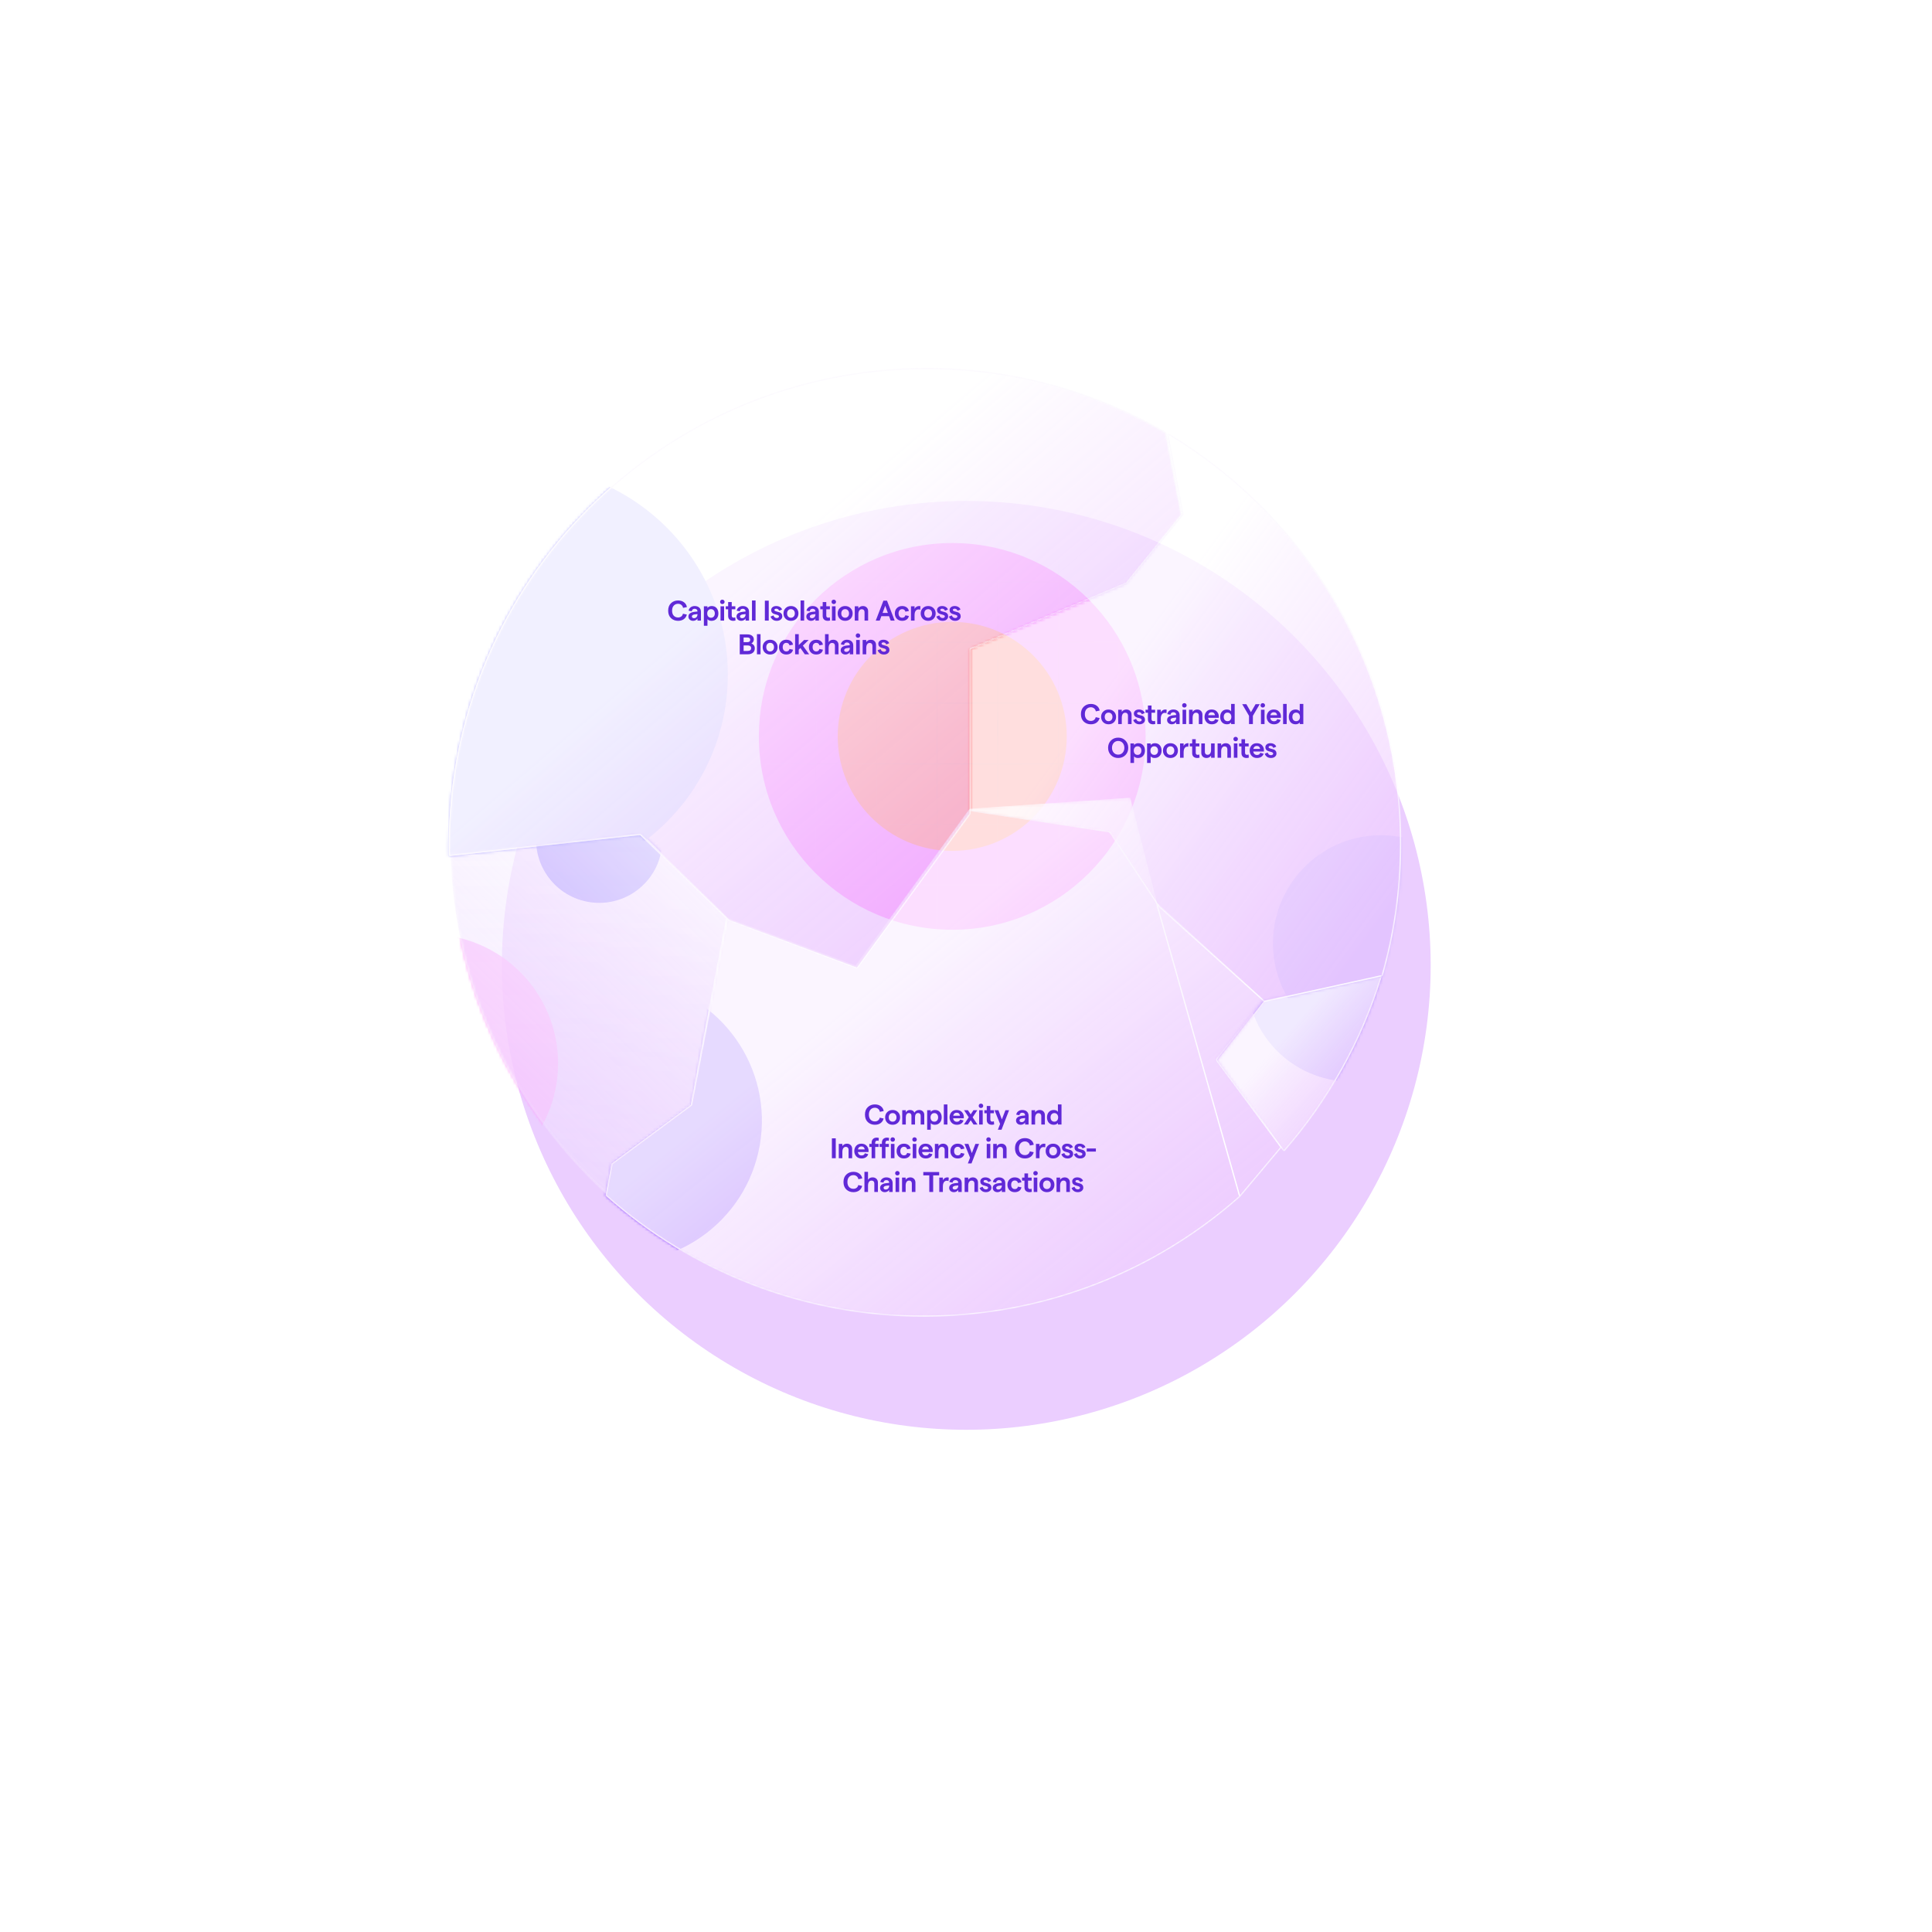 <svg viewBox="0 0 688 688" fill="none" xmlns="http://www.w3.org/2000/svg">
<g opacity="0.34" filter="url(#filter0_f_36_2)">
<circle cx="344.098" cy="343.777" r="165.378" fill="#C36EFF"/>
</g>
<g filter="url(#filter1_f_36_2)">
<circle cx="339.098" cy="262.235" r="68.86" fill="#F25CFF"/>
</g>
<g filter="url(#filter2_f_36_2)">
<circle cx="339.098" cy="262.235" r="40.782" fill="#FF5C5C"/>
</g>
<path opacity="0.5" d="M268.879 200.228L268.879 343.777M290.488 200.228L290.488 343.777M312.097 200.228L312.098 343.777M333.707 200.228L333.707 343.777M355.316 200.228L355.316 343.777M376.926 200.228L376.926 343.777M398.535 200.228V343.777M420.145 200.228V343.777M441.754 200.228V343.777M454.874 207.174H254.729M454.874 228.783H254.729M454.874 250.393H254.729M454.874 272.002H254.729M454.874 293.612H254.729M454.874 315.221H254.729M454.874 336.831H254.729" stroke="url(#paint0_radial_36_2)" stroke-opacity="0.5" stroke-width="0.445"/>
<mask id="mask0_36_2" style="mask-type:alpha" maskUnits="userSpaceOnUse" x="215" y="284">
<path d="M215.652 425.733C245.839 452.686 285.694 469.029 329.349 468.92C372.437 468.813 411.744 452.698 441.654 426.217L456.487 408.549L433.176 377.022L449.858 355.162L412.105 321.48L412.012 321.398L411.982 321.278L402.485 284.084L345.27 288.014L304.695 343.807L304.408 343.7L258.635 326.753L246.04 393.272L246.01 393.427L245.883 393.522L217.778 414.339L215.652 425.733Z" fill="white"/>
</mask>
<g mask="url(#mask0_36_2)" id="frag-4">
<g filter="url(#filter3_f_36_2)">
<circle cx="220.881" cy="399.111" r="50.433" transform="rotate(9.963 220.881 399.111)" fill="#8247FF"/>
</g>
<g filter="url(#filter4_b_36_2)">
<path d="M215.698 425.486C215.669 425.639 215.723 425.796 215.839 425.9C246.004 452.754 285.784 469.029 329.349 468.92C372.425 468.813 411.723 452.706 441.63 426.239C441.646 426.224 441.661 426.209 441.676 426.192L456.261 408.818C456.394 408.66 456.4 408.432 456.278 408.267L433.583 377.645C433.463 377.483 433.467 377.26 433.593 377.102L450.035 356.549C450.182 356.366 450.161 356.1 449.987 355.942L412.105 321.48C412.045 321.426 412.002 321.356 411.982 321.278L402.577 284.443C402.524 284.235 402.33 284.094 402.115 284.109L345.477 288C345.346 288.009 345.225 288.075 345.148 288.182L304.875 343.559C304.769 343.706 304.577 343.763 304.408 343.7L259.129 326.936C258.871 326.84 258.589 327 258.537 327.271L246.04 393.272C246.021 393.372 245.965 393.461 245.883 393.522L217.919 414.235C217.829 414.301 217.767 414.4 217.746 414.511L215.698 425.486Z" fill="url(#paint1_linear_36_2)" fill-opacity="0.8"/>
<path d="M441.482 426.072L441.482 426.072C441.49 426.065 441.498 426.057 441.505 426.049L456.091 408.675C456.157 408.596 456.16 408.482 456.099 408.399L433.404 377.778C433.224 377.534 433.23 377.199 433.419 376.963L449.861 356.41C449.935 356.318 449.924 356.185 449.837 356.106L411.958 321.647C411.957 321.646 411.957 321.646 411.956 321.645C411.863 321.563 411.797 321.454 411.766 321.333L441.482 426.072ZM441.482 426.072C411.614 452.505 372.368 468.591 329.348 468.698C285.841 468.806 246.112 452.553 215.987 425.734C215.929 425.682 215.902 425.604 215.917 425.527L217.965 414.551C217.976 414.496 218.006 414.447 218.052 414.413L246.016 393.7L246.016 393.7C246.142 393.606 246.229 393.468 246.259 393.313L246.259 393.313L258.756 327.312C258.782 327.177 258.923 327.097 259.052 327.145L304.33 343.909C304.594 344.007 304.89 343.917 305.055 343.69L345.328 288.313C345.367 288.26 345.427 288.226 345.493 288.222L402.131 284.331C402.238 284.324 402.335 284.394 402.361 284.498L411.766 321.333L441.482 426.072Z" stroke="url(#paint2_linear_36_2)" stroke-width="0.445"/>
</g>
</g>
<mask id="mask1_36_2" style="mask-type:alpha" maskUnits="userSpaceOnUse" x="433" y="347">
<path d="M457.267 410.178C473.046 392.174 485.093 370.806 492.186 347.272L450.307 356.209L433.603 377.571L456.372 409.135C456.956 409.941 456.958 409.797 457.267 410.178Z" fill="white"/>
</mask>
<g mask="url(#mask1_36_2)" id="frag-5">
<g filter="url(#filter5_f_36_2)">
<circle cx="481.161" cy="347.906" r="37.267" transform="rotate(-24.481 481.161 347.906)" fill="#B694FF"/>
</g>
<g filter="url(#filter6_b_36_2)">
<path d="M456.903 409.797C457.096 409.994 457.433 409.989 457.614 409.781C473.062 392.045 484.9 371.07 491.967 347.993C492.066 347.669 491.78 347.359 491.449 347.429L450.465 356.175C450.363 356.197 450.272 356.254 450.207 356.336L433.809 377.308C433.687 377.464 433.683 377.682 433.799 377.842L456.372 409.135C456.648 409.515 456.794 409.684 456.903 409.797Z" fill="url(#paint3_linear_36_2)" fill-opacity="0.8"/>
<path d="M457.446 409.634C457.353 409.741 457.167 409.748 457.062 409.641C456.963 409.54 456.825 409.38 456.552 409.004L433.979 377.712C433.921 377.632 433.924 377.523 433.985 377.445L450.383 356.473C450.415 356.432 450.461 356.404 450.512 356.393L491.496 347.647C491.661 347.612 491.803 347.767 491.754 347.928C484.696 370.974 472.874 391.922 457.446 409.634Z" stroke="url(#paint4_linear_36_2)" stroke-width="0.445"/>
</g>
</g>
<mask id="mask2_36_2" style="mask-type:alpha" maskUnits="userSpaceOnUse" x="345" y="153">
<path d="M492.383 347.593C496.659 332.742 498.968 317.055 499.008 300.833C499.161 238.347 465.609 183.647 415.479 153.944L421.035 183.147L420.916 183.293L400.935 207.89L400.871 207.969L400.777 208.008L345.581 231.053L345.44 288.853L395.012 296.436L412.575 323.001L450.194 356.899L492.383 347.593Z" fill="white"/>
</mask>
<g mask="url(#mask2_36_2)" id="frag-2">
<g filter="url(#filter7_f_36_2)">
<circle cx="491.789" cy="335.918" r="38.483" transform="rotate(1.096 491.789 335.918)" fill="#D2BCFF"/>
</g>
<g filter="url(#filter8_b_36_2)">
<path d="M492.124 347.65C492.283 347.615 492.411 347.495 492.456 347.338C496.686 332.563 498.969 316.963 499.008 300.833C499.16 238.7 465.987 184.265 416.326 154.449C415.998 154.252 415.591 154.536 415.663 154.913L421 182.962C421.022 183.079 420.992 183.2 420.916 183.293L400.935 207.89C400.893 207.941 400.839 207.982 400.777 208.008L345.854 230.939C345.689 231.008 345.581 231.169 345.581 231.349L345.441 288.47C345.441 288.69 345.601 288.877 345.819 288.911L394.817 296.407C394.941 296.426 395.051 296.496 395.121 296.601L412.544 322.954C412.565 322.985 412.59 323.014 412.618 323.039L450.024 356.745C450.131 356.841 450.277 356.88 450.418 356.849L492.124 347.65Z" fill="url(#paint5_linear_36_2)" fill-opacity="0.8"/>
<path d="M401.108 208.03L401.108 208.03C401.043 208.11 400.959 208.173 400.864 208.213L400.863 208.213L345.94 231.144C345.857 231.179 345.804 231.26 345.803 231.349L345.664 288.47C345.664 288.58 345.744 288.674 345.853 288.691L394.85 296.187C395.037 296.215 395.202 296.321 395.306 296.478L412.73 322.831C412.74 322.847 412.753 322.861 412.767 322.874L412.618 323.039L412.767 322.874L450.173 356.58C450.226 356.628 450.3 356.647 450.37 356.632L492.076 347.433C492.156 347.415 492.219 347.355 492.242 347.277C496.466 332.521 498.746 316.941 498.785 300.832C498.937 238.781 465.808 184.418 416.212 154.64C416.049 154.542 415.846 154.683 415.882 154.871L421.219 182.92C421.253 183.102 421.206 183.29 421.089 183.433L401.108 208.03ZM401.108 208.03L421.089 183.434L401.108 208.03Z" stroke="url(#paint6_linear_36_2)" stroke-width="0.445"/>
</g>
</g>
<mask id="mask3_36_2" style="mask-type:alpha" maskUnits="userSpaceOnUse" x="160" y="296">
<path d="M160.473 303.914C161.655 352.051 182.839 395.243 216.038 425.477L218.151 414.42L218.18 414.264L218.308 414.17L246.502 393.473L259.401 326.909L228.261 296.567L160.473 303.914Z" fill="url(#paint7_linear_36_2)"/>
<path d="M218.06 414.1L217.996 414.148L217.981 414.226L217.952 414.382L217.951 414.383L215.907 425.084C182.943 394.936 161.908 351.971 160.68 304.096L228.188 296.779L259.181 326.977L246.319 393.356L218.189 414.006L218.189 414.007L218.06 414.1Z" stroke="white" stroke-opacity="0.49" stroke-width="0.405"/>
</mask>
<g mask="url(#mask3_36_2)" id="frag-3">
<g filter="url(#filter9_f_36_2)">
<circle cx="152.758" cy="378.682" r="45.977" transform="rotate(8.224 152.758 378.682)" fill="#FFA0FB"/>
</g>
<g filter="url(#filter10_f_36_2)">
<circle cx="213.383" cy="299.037" r="22.482" transform="rotate(8.224 213.383 299.037)" fill="#7350FF"/>
</g>
<g filter="url(#filter11_b_36_2)">
<path d="M160.473 303.914C161.655 352.051 182.839 395.243 216.038 425.477L218.151 414.42L218.18 414.264L218.308 414.17L246.502 393.473L259.401 326.909L228.261 296.567L160.473 303.914Z" fill="url(#paint8_linear_36_2)" fill-opacity="0.8"/>
<path d="M217.941 413.937L217.812 414.031L217.782 414.189L217.753 414.344L217.752 414.345L215.776 424.689C183.048 394.629 162.16 351.89 160.888 304.277L228.115 296.991L258.961 327.046L246.135 393.24L218.069 413.843L218.069 413.843L217.941 413.937Z" stroke="url(#paint9_linear_36_2)" stroke-opacity="0.8" stroke-width="0.81"/>
</g>
</g>
<mask id="mask4_36_2" style="mask-type:alpha" maskUnits="userSpaceOnUse" x="159" y="131">
<path d="M415.262 153.906C390.181 139.341 361.037 131 329.945 131C235.983 131 159.811 207.172 159.811 301.134C159.811 302.388 159.824 303.638 159.851 304.886L227.936 297.384L259.5 328.029L305.312 345.121L345.673 289.911V231.191L345.921 231.087L401.215 207.843L420.953 183.423L415.262 153.906Z" fill="white"/>
</mask>
<g mask="url(#mask4_36_2)" id="frag-1">
<g filter="url(#filter12_f_36_2)">
<ellipse cx="184.442" cy="240.28" rx="74.738" ry="74.332" fill="#BAB4FF"/>
</g>
<g filter="url(#filter13_b_36_2)">
<path d="M415.3 154.105C415.276 153.978 415.198 153.869 415.087 153.804C390.045 139.302 360.965 131 329.945 131C235.983 131 159.811 207.172 159.811 301.134C159.811 302.225 159.821 303.314 159.842 304.4C159.846 304.661 160.075 304.861 160.335 304.832L227.728 297.407C227.86 297.393 227.991 297.438 228.086 297.53L259.433 327.964C259.477 328.007 259.53 328.04 259.587 328.062L304.996 345.003C305.183 345.072 305.393 345.009 305.511 344.848L345.587 290.029C345.643 289.952 345.673 289.86 345.673 289.766V231.46C345.673 231.297 345.771 231.15 345.921 231.087L401.111 207.886C401.179 207.857 401.239 207.813 401.285 207.755L420.823 183.584C420.905 183.482 420.938 183.349 420.914 183.22L415.3 154.105Z" fill="url(#paint10_linear_36_2)" fill-opacity="0.8"/>
<path d="M345.835 230.882L345.834 230.882C345.602 230.98 345.451 231.208 345.451 231.46V289.766C345.451 289.813 345.436 289.859 345.408 289.897L305.331 344.717C305.273 344.797 305.167 344.829 305.074 344.794L259.665 327.853C259.636 327.843 259.61 327.826 259.588 327.804L228.242 297.371C228.099 297.232 227.901 297.164 227.703 297.186L160.31 304.611C160.18 304.626 160.067 304.525 160.064 304.395C160.044 303.311 160.034 302.224 160.034 301.134C160.034 207.295 236.106 131.223 329.945 131.223C360.924 131.223 389.967 139.514 414.975 153.997L415.087 153.804L414.975 153.997C415.031 154.029 415.069 154.084 415.082 154.147L420.695 183.262C420.707 183.326 420.691 183.393 420.65 183.444L401.112 207.615C401.089 207.644 401.059 207.666 401.025 207.681L345.835 230.882Z" stroke="url(#paint11_linear_36_2)" stroke-width="0.445"/>
</g>
</g>
<path id="text-1" d="M241.465 221.081C240.472 221.081 239.635 220.764 238.953 220.129C238.278 219.494 237.94 218.603 237.94 217.456C237.94 216.315 238.281 215.427 238.963 214.792C239.645 214.151 240.479 213.83 241.465 213.83C242.309 213.83 243.014 214.046 243.581 214.478C244.148 214.904 244.493 215.474 244.614 216.19L243.247 216.473C243.159 216.021 242.953 215.666 242.629 215.41C242.312 215.147 241.924 215.015 241.465 215.015C240.844 215.015 240.334 215.231 239.935 215.663C239.537 216.088 239.338 216.686 239.338 217.456C239.338 218.225 239.534 218.823 239.925 219.248C240.324 219.673 240.837 219.886 241.465 219.886C241.924 219.886 242.305 219.768 242.609 219.532C242.913 219.295 243.112 218.968 243.207 218.549L244.594 218.853C244.418 219.548 244.054 220.095 243.5 220.494C242.953 220.885 242.275 221.081 241.465 221.081ZM247.363 215.815C248.045 215.815 248.589 215.997 248.994 216.362C249.406 216.72 249.612 217.229 249.612 217.891V221H248.376V220.261C248.234 220.511 248.022 220.71 247.738 220.858C247.461 221.007 247.164 221.081 246.847 221.081C246.347 221.081 245.939 220.939 245.621 220.656C245.304 220.365 245.146 220.001 245.146 219.562C245.146 218.59 245.905 218.023 247.424 217.861L248.376 217.769V217.719C248.376 217.429 248.285 217.202 248.103 217.04C247.92 216.872 247.674 216.787 247.363 216.787C247.087 216.787 246.854 216.868 246.665 217.03C246.482 217.192 246.378 217.408 246.351 217.678L245.216 217.476C245.297 216.976 245.537 216.574 245.935 216.271C246.341 215.967 246.816 215.815 247.363 215.815ZM247.13 220.139C247.515 220.139 247.819 220.011 248.042 219.754C248.265 219.498 248.376 219.177 248.376 218.792V218.681L247.404 218.792C247.073 218.833 246.82 218.917 246.644 219.045C246.469 219.174 246.381 219.332 246.381 219.521C246.381 219.704 246.449 219.852 246.584 219.967C246.719 220.082 246.901 220.139 247.13 220.139ZM250.655 222.843V215.896H251.931V216.483C252.08 216.281 252.286 216.119 252.549 215.997C252.819 215.876 253.12 215.815 253.45 215.815C254.179 215.815 254.757 216.058 255.182 216.544C255.607 217.023 255.82 217.658 255.82 218.448C255.82 219.231 255.594 219.866 255.142 220.352C254.696 220.838 254.102 221.081 253.359 221.081C252.725 221.081 252.249 220.885 251.931 220.494V222.843H250.655ZM253.207 219.977C253.612 219.977 253.936 219.839 254.179 219.562C254.429 219.278 254.554 218.907 254.554 218.448C254.554 217.989 254.429 217.621 254.179 217.344C253.936 217.061 253.612 216.919 253.207 216.919C252.795 216.919 252.465 217.061 252.215 217.344C251.972 217.621 251.85 217.989 251.85 218.448C251.85 218.907 251.972 219.278 252.215 219.562C252.465 219.839 252.795 219.977 253.207 219.977ZM257.8 214.893C257.644 215.042 257.452 215.116 257.222 215.116C256.993 215.116 256.804 215.042 256.655 214.893C256.507 214.738 256.432 214.549 256.432 214.326C256.432 214.103 256.507 213.918 256.655 213.769C256.804 213.621 256.993 213.546 257.222 213.546C257.452 213.546 257.644 213.624 257.8 213.779C257.955 213.928 258.033 214.11 258.033 214.326C258.033 214.549 257.955 214.738 257.8 214.893ZM256.584 221V215.896H257.86V221H256.584ZM261.922 220.949C261.679 221.037 261.405 221.081 261.101 221.081C260.561 221.081 260.126 220.932 259.795 220.635C259.464 220.338 259.299 219.903 259.299 219.329V216.969H258.438V215.896H259.299V214.397H260.575V215.896H261.861V216.969H260.575V219.208C260.575 219.444 260.632 219.629 260.747 219.765C260.869 219.893 261.031 219.957 261.233 219.957C261.469 219.957 261.669 219.916 261.831 219.835L261.922 220.949ZM264.493 215.815C265.175 215.815 265.718 215.997 266.124 216.362C266.535 216.72 266.741 217.229 266.741 217.891V221H265.506V220.261C265.364 220.511 265.151 220.71 264.868 220.858C264.591 221.007 264.294 221.081 263.977 221.081C263.477 221.081 263.069 220.939 262.751 220.656C262.434 220.365 262.275 220.001 262.275 219.562C262.275 218.59 263.035 218.023 264.554 217.861L265.506 217.769V217.719C265.506 217.429 265.415 217.202 265.232 217.04C265.05 216.872 264.804 216.787 264.493 216.787C264.216 216.787 263.983 216.868 263.794 217.03C263.612 217.192 263.507 217.408 263.48 217.678L262.346 217.476C262.427 216.976 262.667 216.574 263.065 216.271C263.47 215.967 263.946 215.815 264.493 215.815ZM264.26 220.139C264.645 220.139 264.949 220.011 265.172 219.754C265.394 219.498 265.506 219.177 265.506 218.792V218.681L264.534 218.792C264.203 218.833 263.95 218.917 263.774 219.045C263.599 219.174 263.511 219.332 263.511 219.521C263.511 219.704 263.578 219.852 263.713 219.967C263.848 220.082 264.031 220.139 264.26 220.139ZM267.785 221V213.83H269.061V221H267.785ZM272.375 221V213.911H273.753V221H272.375ZM276.614 221.081C276.041 221.081 275.561 220.936 275.176 220.646C274.792 220.348 274.528 219.991 274.386 219.572L275.43 219.147C275.511 219.424 275.652 219.65 275.855 219.825C276.057 220.001 276.311 220.089 276.614 220.089C276.851 220.089 277.04 220.035 277.181 219.927C277.33 219.812 277.404 219.673 277.404 219.511C277.404 219.336 277.306 219.197 277.111 219.096C276.922 218.995 276.692 218.914 276.422 218.853C276.152 218.786 275.878 218.705 275.602 218.61C275.332 218.515 275.099 218.353 274.903 218.124C274.714 217.894 274.619 217.601 274.619 217.243C274.619 216.831 274.785 216.49 275.116 216.22C275.446 215.95 275.885 215.815 276.432 215.815C276.932 215.815 277.371 215.93 277.749 216.159C278.133 216.389 278.38 216.689 278.488 217.061L277.455 217.496C277.387 217.266 277.259 217.088 277.07 216.959C276.881 216.824 276.675 216.757 276.452 216.757C276.25 216.757 276.084 216.801 275.956 216.888C275.835 216.969 275.774 217.081 275.774 217.223C275.774 217.385 275.868 217.51 276.057 217.597C276.253 217.685 276.486 217.759 276.756 217.82C277.033 217.874 277.31 217.948 277.587 218.043C277.863 218.137 278.096 218.306 278.285 218.549C278.481 218.792 278.579 219.106 278.579 219.491C278.579 219.937 278.397 220.315 278.032 220.625C277.668 220.929 277.195 221.081 276.614 221.081ZM283.582 220.342C283.082 220.835 282.444 221.081 281.668 221.081C280.891 221.081 280.253 220.835 279.754 220.342C279.254 219.842 279.004 219.211 279.004 218.448C279.004 217.685 279.254 217.057 279.754 216.564C280.253 216.065 280.891 215.815 281.668 215.815C282.444 215.815 283.082 216.065 283.582 216.564C284.081 217.057 284.331 217.685 284.331 218.448C284.331 219.211 284.081 219.842 283.582 220.342ZM280.665 219.562C280.922 219.839 281.256 219.977 281.668 219.977C282.079 219.977 282.41 219.835 282.66 219.552C282.917 219.268 283.045 218.9 283.045 218.448C283.045 217.996 282.917 217.628 282.66 217.344C282.41 217.061 282.079 216.919 281.668 216.919C281.256 216.919 280.922 217.061 280.665 217.344C280.415 217.621 280.29 217.989 280.29 218.448C280.29 218.907 280.415 219.278 280.665 219.562ZM285.088 221V213.83H286.364V221H285.088ZM289.362 215.815C290.044 215.815 290.587 215.997 290.993 216.362C291.404 216.72 291.61 217.229 291.61 217.891V221H290.375V220.261C290.233 220.511 290.02 220.71 289.737 220.858C289.46 221.007 289.163 221.081 288.846 221.081C288.346 221.081 287.938 220.939 287.62 220.656C287.303 220.365 287.144 220.001 287.144 219.562C287.144 218.59 287.904 218.023 289.423 217.861L290.375 217.769V217.719C290.375 217.429 290.284 217.202 290.101 217.04C289.919 216.872 289.673 216.787 289.362 216.787C289.085 216.787 288.852 216.868 288.663 217.03C288.481 217.192 288.376 217.408 288.349 217.678L287.215 217.476C287.296 216.976 287.536 216.574 287.934 216.271C288.339 215.967 288.815 215.815 289.362 215.815ZM289.129 220.139C289.514 220.139 289.818 220.011 290.041 219.754C290.263 219.498 290.375 219.177 290.375 218.792V218.681L289.403 218.792C289.072 218.833 288.819 218.917 288.643 219.045C288.468 219.174 288.38 219.332 288.38 219.521C288.38 219.704 288.447 219.852 288.582 219.967C288.717 220.082 288.9 220.139 289.129 220.139ZM295.593 220.949C295.35 221.037 295.077 221.081 294.773 221.081C294.233 221.081 293.797 220.932 293.466 220.635C293.136 220.338 292.97 219.903 292.97 219.329V216.969H292.109V215.896H292.97V214.397H294.246V215.896H295.532V216.969H294.246V219.208C294.246 219.444 294.304 219.629 294.418 219.765C294.54 219.893 294.702 219.957 294.904 219.957C295.141 219.957 295.34 219.916 295.502 219.835L295.593 220.949ZM297.484 214.893C297.329 215.042 297.136 215.116 296.907 215.116C296.677 215.116 296.488 215.042 296.34 214.893C296.191 214.738 296.117 214.549 296.117 214.326C296.117 214.103 296.191 213.918 296.34 213.769C296.488 213.621 296.677 213.546 296.907 213.546C297.136 213.546 297.329 213.624 297.484 213.779C297.639 213.928 297.717 214.11 297.717 214.326C297.717 214.549 297.639 214.738 297.484 214.893ZM296.269 221V215.896H297.545V221H296.269ZM302.882 220.342C302.383 220.835 301.745 221.081 300.968 221.081C300.192 221.081 299.554 220.835 299.054 220.342C298.555 219.842 298.305 219.211 298.305 218.448C298.305 217.685 298.555 217.057 299.054 216.564C299.554 216.065 300.192 215.815 300.968 215.815C301.745 215.815 302.383 216.065 302.882 216.564C303.382 217.057 303.632 217.685 303.632 218.448C303.632 219.211 303.382 219.842 302.882 220.342ZM299.966 219.562C300.222 219.839 300.557 219.977 300.968 219.977C301.38 219.977 301.711 219.835 301.961 219.552C302.217 219.268 302.346 218.9 302.346 218.448C302.346 217.996 302.217 217.628 301.961 217.344C301.711 217.061 301.38 216.919 300.968 216.919C300.557 216.919 300.222 217.061 299.966 217.344C299.716 217.621 299.591 217.989 299.591 218.448C299.591 218.907 299.716 219.278 299.966 219.562ZM304.389 221V215.896H305.665V216.666C305.834 216.409 306.056 216.203 306.333 216.048C306.617 215.893 306.934 215.815 307.285 215.815C307.845 215.815 308.294 215.984 308.632 216.321C308.976 216.659 309.148 217.104 309.148 217.658V221H307.872V217.962C307.872 217.658 307.785 217.415 307.609 217.233C307.434 217.044 307.197 216.949 306.9 216.949C306.509 216.949 306.205 217.108 305.989 217.425C305.773 217.742 305.665 218.188 305.665 218.762V221H304.389ZM317.18 221L316.602 219.43H313.858L313.281 221H311.863L314.587 213.911H315.873L318.597 221H317.18ZM314.293 218.266H316.177L315.235 215.714L314.293 218.266ZM321.251 221.081C320.488 221.081 319.864 220.838 319.378 220.352C318.898 219.859 318.659 219.224 318.659 218.448C318.659 217.672 318.898 217.04 319.378 216.554C319.864 216.061 320.488 215.815 321.251 215.815C321.906 215.815 322.446 215.974 322.872 216.291C323.304 216.608 323.564 217.037 323.651 217.577L322.406 217.82C322.358 217.55 322.234 217.334 322.031 217.172C321.835 217.003 321.589 216.919 321.292 216.919C320.893 216.919 320.576 217.057 320.34 217.334C320.104 217.611 319.985 217.982 319.985 218.448C319.985 218.914 320.104 219.285 320.34 219.562C320.576 219.839 320.893 219.977 321.292 219.977C321.589 219.977 321.832 219.903 322.021 219.754C322.217 219.599 322.345 219.383 322.406 219.106L323.651 219.359C323.557 219.893 323.294 220.315 322.861 220.625C322.436 220.929 321.899 221.081 321.251 221.081ZM327.698 217.131C327.515 217.05 327.299 217.01 327.049 217.01C326.658 217.01 326.33 217.185 326.067 217.537C325.811 217.881 325.682 218.411 325.682 219.126V221H324.406V215.896H325.682V216.828C325.811 216.537 326.02 216.298 326.31 216.109C326.607 215.913 326.911 215.815 327.222 215.815C327.431 215.815 327.617 215.842 327.779 215.896L327.698 217.131ZM332.444 220.342C331.944 220.835 331.306 221.081 330.53 221.081C329.753 221.081 329.115 220.835 328.616 220.342C328.116 219.842 327.866 219.211 327.866 218.448C327.866 217.685 328.116 217.057 328.616 216.564C329.115 216.065 329.753 215.815 330.53 215.815C331.306 215.815 331.944 216.065 332.444 216.564C332.943 217.057 333.193 217.685 333.193 218.448C333.193 219.211 332.943 219.842 332.444 220.342ZM329.527 219.562C329.784 219.839 330.118 219.977 330.53 219.977C330.942 219.977 331.272 219.835 331.522 219.552C331.779 219.268 331.907 218.9 331.907 218.448C331.907 217.996 331.779 217.628 331.522 217.344C331.272 217.061 330.942 216.919 330.53 216.919C330.118 216.919 329.784 217.061 329.527 217.344C329.277 217.621 329.153 217.989 329.153 218.448C329.153 218.907 329.277 219.278 329.527 219.562ZM335.683 221.081C335.109 221.081 334.63 220.936 334.245 220.646C333.86 220.348 333.597 219.991 333.455 219.572L334.498 219.147C334.579 219.424 334.721 219.65 334.924 219.825C335.126 220.001 335.379 220.089 335.683 220.089C335.919 220.089 336.108 220.035 336.25 219.927C336.399 219.812 336.473 219.673 336.473 219.511C336.473 219.336 336.375 219.197 336.179 219.096C335.99 218.995 335.761 218.914 335.491 218.853C335.221 218.786 334.947 218.705 334.67 218.61C334.4 218.515 334.167 218.353 333.972 218.124C333.783 217.894 333.688 217.601 333.688 217.243C333.688 216.831 333.854 216.49 334.184 216.22C334.515 215.95 334.954 215.815 335.501 215.815C336 215.815 336.439 215.93 336.817 216.159C337.202 216.389 337.449 216.689 337.557 217.061L336.524 217.496C336.456 217.266 336.328 217.088 336.139 216.959C335.95 216.824 335.744 216.757 335.521 216.757C335.319 216.757 335.153 216.801 335.025 216.888C334.903 216.969 334.843 217.081 334.843 217.223C334.843 217.385 334.937 217.51 335.126 217.597C335.322 217.685 335.555 217.759 335.825 217.82C336.102 217.874 336.379 217.948 336.655 218.043C336.932 218.137 337.165 218.306 337.354 218.549C337.55 218.792 337.648 219.106 337.648 219.491C337.648 219.937 337.466 220.315 337.101 220.625C336.736 220.929 336.264 221.081 335.683 221.081ZM340.149 221.081C339.575 221.081 339.095 220.936 338.71 220.646C338.326 220.348 338.062 219.991 337.921 219.572L338.964 219.147C339.045 219.424 339.186 219.65 339.389 219.825C339.592 220.001 339.845 220.089 340.149 220.089C340.385 220.089 340.574 220.035 340.716 219.927C340.864 219.812 340.938 219.673 340.938 219.511C340.938 219.336 340.841 219.197 340.645 219.096C340.456 218.995 340.226 218.914 339.956 218.853C339.686 218.786 339.413 218.705 339.136 218.61C338.866 218.515 338.633 218.353 338.437 218.124C338.248 217.894 338.154 217.601 338.154 217.243C338.154 216.831 338.319 216.49 338.65 216.22C338.981 215.95 339.419 215.815 339.966 215.815C340.466 215.815 340.905 215.93 341.283 216.159C341.668 216.389 341.914 216.689 342.022 217.061L340.989 217.496C340.922 217.266 340.793 217.088 340.604 216.959C340.415 216.824 340.209 216.757 339.987 216.757C339.784 216.757 339.619 216.801 339.49 216.888C339.369 216.969 339.308 217.081 339.308 217.223C339.308 217.385 339.403 217.51 339.592 217.597C339.787 217.685 340.02 217.759 340.29 217.82C340.567 217.874 340.844 217.948 341.121 218.043C341.398 218.137 341.63 218.306 341.82 218.549C342.015 218.792 342.113 219.106 342.113 219.491C342.113 219.937 341.931 220.315 341.566 220.625C341.202 220.929 340.729 221.081 340.149 221.081ZM263.43 233V225.911H266.215C266.883 225.911 267.42 226.073 267.825 226.397C268.237 226.714 268.443 227.16 268.443 227.734C268.443 228.044 268.358 228.325 268.19 228.574C268.021 228.824 267.818 229.01 267.582 229.131C267.94 229.266 268.23 229.483 268.453 229.78C268.676 230.077 268.787 230.448 268.787 230.894C268.787 231.548 268.561 232.065 268.109 232.443C267.663 232.814 267.066 233 266.316 233H263.43ZM264.807 228.676H266.114C266.809 228.676 267.157 228.399 267.157 227.845C267.157 227.292 266.802 227.015 266.093 227.015H264.807V228.676ZM264.807 231.805H266.174C267.045 231.805 267.481 231.481 267.481 230.833C267.481 230.171 267.045 229.84 266.174 229.84H264.807V231.805ZM269.556 233V225.83H270.832V233H269.556ZM276.169 232.342C275.67 232.835 275.032 233.081 274.255 233.081C273.479 233.081 272.841 232.835 272.341 232.342C271.841 231.842 271.592 231.211 271.592 230.448C271.592 229.685 271.841 229.057 272.341 228.564C272.841 228.065 273.479 227.815 274.255 227.815C275.032 227.815 275.67 228.065 276.169 228.564C276.669 229.057 276.919 229.685 276.919 230.448C276.919 231.211 276.669 231.842 276.169 232.342ZM273.253 231.562C273.509 231.839 273.843 231.977 274.255 231.977C274.667 231.977 274.998 231.835 275.248 231.552C275.504 231.268 275.632 230.9 275.632 230.448C275.632 229.996 275.504 229.628 275.248 229.344C274.998 229.061 274.667 228.919 274.255 228.919C273.843 228.919 273.509 229.061 273.253 229.344C273.003 229.621 272.878 229.989 272.878 230.448C272.878 230.907 273.003 231.278 273.253 231.562ZM279.995 233.081C279.232 233.081 278.607 232.838 278.121 232.352C277.642 231.859 277.402 231.224 277.402 230.448C277.402 229.672 277.642 229.04 278.121 228.554C278.607 228.061 279.232 227.815 279.995 227.815C280.649 227.815 281.19 227.974 281.615 228.291C282.047 228.608 282.307 229.037 282.395 229.577L281.149 229.82C281.102 229.55 280.977 229.334 280.774 229.172C280.579 229.003 280.332 228.919 280.035 228.919C279.637 228.919 279.319 229.057 279.083 229.334C278.847 229.611 278.729 229.982 278.729 230.448C278.729 230.914 278.847 231.285 279.083 231.562C279.319 231.839 279.637 231.977 280.035 231.977C280.332 231.977 280.575 231.903 280.764 231.754C280.96 231.599 281.088 231.383 281.149 231.106L282.395 231.359C282.3 231.893 282.037 232.315 281.605 232.625C281.179 232.929 280.643 233.081 279.995 233.081ZM286.603 233L285.033 230.752L284.436 231.339V233H283.15V225.83H284.436V229.709L286.36 227.896H287.98L285.904 229.911L288.142 233H286.603ZM290.646 233.081C289.883 233.081 289.259 232.838 288.773 232.352C288.293 231.859 288.054 231.224 288.054 230.448C288.054 229.672 288.293 229.04 288.773 228.554C289.259 228.061 289.883 227.815 290.646 227.815C291.301 227.815 291.841 227.974 292.267 228.291C292.699 228.608 292.959 229.037 293.046 229.577L291.801 229.82C291.753 229.55 291.629 229.334 291.426 229.172C291.23 229.003 290.984 228.919 290.687 228.919C290.288 228.919 289.971 229.057 289.735 229.334C289.498 229.611 289.38 229.982 289.38 230.448C289.38 230.914 289.498 231.285 289.735 231.562C289.971 231.839 290.288 231.977 290.687 231.977C290.984 231.977 291.227 231.903 291.416 231.754C291.612 231.599 291.74 231.383 291.801 231.106L293.046 231.359C292.952 231.893 292.688 232.315 292.256 232.625C291.831 232.929 291.294 233.081 290.646 233.081ZM293.801 233V225.83H295.077V228.686C295.428 228.105 295.968 227.815 296.698 227.815C297.271 227.815 297.731 227.984 298.075 228.321C298.426 228.659 298.601 229.104 298.601 229.658V233H297.325V229.972C297.325 229.655 297.234 229.405 297.052 229.223C296.87 229.04 296.623 228.949 296.313 228.949C295.921 228.949 295.617 229.111 295.401 229.435C295.185 229.753 295.077 230.202 295.077 230.782V233H293.801ZM301.596 227.815C302.278 227.815 302.821 227.997 303.227 228.362C303.638 228.72 303.844 229.229 303.844 229.891V233H302.609V232.261C302.467 232.511 302.254 232.71 301.971 232.858C301.694 233.007 301.397 233.081 301.08 233.081C300.58 233.081 300.172 232.939 299.854 232.656C299.537 232.365 299.378 232.001 299.378 231.562C299.378 230.59 300.138 230.023 301.657 229.861L302.609 229.769V229.719C302.609 229.429 302.518 229.202 302.335 229.04C302.153 228.872 301.907 228.787 301.596 228.787C301.319 228.787 301.086 228.868 300.897 229.03C300.715 229.192 300.61 229.408 300.583 229.678L299.449 229.476C299.53 228.976 299.77 228.574 300.168 228.271C300.573 227.967 301.049 227.815 301.596 227.815ZM301.363 232.139C301.748 232.139 302.052 232.011 302.275 231.754C302.497 231.498 302.609 231.177 302.609 230.792V230.681L301.637 230.792C301.306 230.833 301.053 230.917 300.877 231.045C300.701 231.174 300.614 231.332 300.614 231.521C300.614 231.704 300.681 231.852 300.816 231.967C300.951 232.082 301.134 232.139 301.363 232.139ZM306.103 226.893C305.948 227.042 305.756 227.116 305.526 227.116C305.296 227.116 305.107 227.042 304.959 226.893C304.81 226.738 304.736 226.549 304.736 226.326C304.736 226.103 304.81 225.918 304.959 225.769C305.107 225.621 305.296 225.546 305.526 225.546C305.756 225.546 305.948 225.624 306.103 225.779C306.259 225.928 306.336 226.11 306.336 226.326C306.336 226.549 306.259 226.738 306.103 226.893ZM304.888 233V227.896H306.164V233H304.888ZM307.197 233V227.896H308.473V228.666C308.642 228.409 308.865 228.203 309.142 228.048C309.425 227.893 309.743 227.815 310.094 227.815C310.654 227.815 311.103 227.984 311.441 228.321C311.785 228.659 311.957 229.104 311.957 229.658V233H310.681V229.962C310.681 229.658 310.593 229.415 310.418 229.233C310.242 229.044 310.006 228.949 309.709 228.949C309.317 228.949 309.014 229.108 308.798 229.425C308.581 229.742 308.473 230.188 308.473 230.762V233H307.197ZM314.77 233.081C314.197 233.081 313.717 232.936 313.332 232.646C312.948 232.348 312.684 231.991 312.542 231.572L313.586 231.147C313.667 231.424 313.808 231.65 314.011 231.825C314.213 232.001 314.467 232.089 314.77 232.089C315.007 232.089 315.196 232.035 315.338 231.927C315.486 231.812 315.56 231.673 315.56 231.511C315.56 231.336 315.462 231.197 315.267 231.096C315.078 230.995 314.848 230.914 314.578 230.853C314.308 230.786 314.034 230.705 313.758 230.61C313.488 230.515 313.255 230.353 313.059 230.124C312.87 229.894 312.775 229.601 312.775 229.243C312.775 228.831 312.941 228.49 313.272 228.22C313.602 227.95 314.041 227.815 314.588 227.815C315.088 227.815 315.527 227.93 315.905 228.159C316.289 228.389 316.536 228.689 316.644 229.061L315.611 229.496C315.543 229.266 315.415 229.088 315.226 228.959C315.037 228.824 314.831 228.757 314.608 228.757C314.406 228.757 314.24 228.801 314.112 228.888C313.991 228.969 313.93 229.081 313.93 229.223C313.93 229.385 314.024 229.51 314.213 229.597C314.409 229.685 314.642 229.759 314.912 229.82C315.189 229.874 315.466 229.948 315.743 230.043C316.019 230.137 316.252 230.306 316.441 230.549C316.637 230.792 316.735 231.106 316.735 231.491C316.735 231.937 316.553 232.315 316.188 232.625C315.824 232.929 315.351 233.081 314.77 233.081Z" fill="#6029D7"/>
<path id="text-2" d="M388.454 257.926C387.461 257.926 386.624 257.609 385.942 256.974C385.267 256.339 384.93 255.448 384.93 254.301C384.93 253.16 385.271 252.272 385.952 251.637C386.634 250.996 387.468 250.675 388.454 250.675C389.298 250.675 390.003 250.891 390.57 251.323C391.137 251.748 391.482 252.319 391.603 253.035L390.236 253.318C390.148 252.866 389.942 252.511 389.618 252.255C389.301 251.992 388.913 251.86 388.454 251.86C387.833 251.86 387.323 252.076 386.925 252.508C386.526 252.933 386.327 253.531 386.327 254.301C386.327 255.07 386.523 255.668 386.914 256.093C387.313 256.518 387.826 256.731 388.454 256.731C388.913 256.731 389.294 256.613 389.598 256.377C389.902 256.14 390.101 255.813 390.196 255.394L391.583 255.698C391.407 256.393 391.043 256.94 390.489 257.339C389.942 257.73 389.264 257.926 388.454 257.926ZM396.692 257.187C396.192 257.68 395.554 257.926 394.778 257.926C394.001 257.926 393.363 257.68 392.864 257.187C392.364 256.687 392.114 256.056 392.114 255.293C392.114 254.53 392.364 253.902 392.864 253.409C393.363 252.91 394.001 252.66 394.778 252.66C395.554 252.66 396.192 252.91 396.692 253.409C397.191 253.902 397.441 254.53 397.441 255.293C397.441 256.056 397.191 256.687 396.692 257.187ZM393.775 256.407C394.032 256.684 394.366 256.822 394.778 256.822C395.19 256.822 395.52 256.68 395.77 256.397C396.027 256.113 396.155 255.745 396.155 255.293C396.155 254.841 396.027 254.473 395.77 254.189C395.52 253.906 395.19 253.764 394.778 253.764C394.366 253.764 394.032 253.906 393.775 254.189C393.525 254.466 393.401 254.834 393.401 255.293C393.401 255.752 393.525 256.123 393.775 256.407ZM398.198 257.845V252.741H399.474V253.511C399.643 253.254 399.866 253.048 400.143 252.893C400.426 252.738 400.743 252.66 401.095 252.66C401.655 252.66 402.104 252.829 402.441 253.166C402.786 253.504 402.958 253.949 402.958 254.503V257.845H401.682V254.807C401.682 254.503 401.594 254.26 401.419 254.078C401.243 253.889 401.007 253.794 400.71 253.794C400.318 253.794 400.014 253.953 399.798 254.27C399.582 254.587 399.474 255.033 399.474 255.607V257.845H398.198ZM405.771 257.926C405.197 257.926 404.718 257.781 404.333 257.491C403.948 257.193 403.685 256.836 403.543 256.417L404.586 255.992C404.667 256.269 404.809 256.495 405.012 256.67C405.214 256.846 405.467 256.934 405.771 256.934C406.007 256.934 406.197 256.88 406.338 256.772C406.487 256.657 406.561 256.518 406.561 256.356C406.561 256.181 406.463 256.042 406.267 255.941C406.078 255.84 405.849 255.759 405.579 255.698C405.309 255.631 405.035 255.55 404.758 255.455C404.488 255.36 404.255 255.198 404.06 254.969C403.871 254.739 403.776 254.446 403.776 254.088C403.776 253.676 403.942 253.335 404.272 253.065C404.603 252.795 405.042 252.66 405.589 252.66C406.088 252.66 406.527 252.775 406.905 253.004C407.29 253.234 407.537 253.534 407.645 253.906L406.612 254.341C406.544 254.111 406.416 253.933 406.227 253.804C406.038 253.669 405.832 253.602 405.609 253.602C405.407 253.602 405.241 253.646 405.113 253.733C404.991 253.814 404.931 253.926 404.931 254.068C404.931 254.23 405.025 254.355 405.214 254.442C405.41 254.53 405.643 254.604 405.913 254.665C406.19 254.719 406.467 254.793 406.743 254.888C407.02 254.982 407.253 255.151 407.442 255.394C407.638 255.637 407.736 255.951 407.736 256.336C407.736 256.782 407.554 257.16 407.189 257.47C406.824 257.774 406.352 257.926 405.771 257.926ZM411.413 257.794C411.17 257.882 410.896 257.926 410.593 257.926C410.053 257.926 409.617 257.777 409.286 257.48C408.955 257.183 408.79 256.748 408.79 256.174V253.814H407.929V252.741H408.79V251.242H410.066V252.741H411.352V253.814H410.066V256.052C410.066 256.289 410.123 256.474 410.238 256.609C410.36 256.738 410.522 256.802 410.724 256.802C410.961 256.802 411.16 256.761 411.322 256.68L411.413 257.794ZM415.38 253.976C415.198 253.895 414.982 253.855 414.732 253.855C414.34 253.855 414.013 254.03 413.75 254.382C413.493 254.726 413.365 255.256 413.365 255.971V257.845H412.089V252.741H413.365V253.673C413.493 253.382 413.702 253.143 413.993 252.954C414.29 252.758 414.594 252.66 414.904 252.66C415.113 252.66 415.299 252.687 415.461 252.741L415.38 253.976ZM417.827 252.66C418.509 252.66 419.052 252.842 419.457 253.207C419.869 253.565 420.075 254.074 420.075 254.736V257.845H418.839V257.106C418.698 257.355 418.485 257.555 418.201 257.703C417.925 257.852 417.627 257.926 417.31 257.926C416.811 257.926 416.402 257.784 416.085 257.501C415.767 257.21 415.609 256.846 415.609 256.407C415.609 255.435 416.368 254.868 417.887 254.706L418.839 254.614V254.564C418.839 254.273 418.748 254.047 418.566 253.885C418.384 253.717 418.137 253.632 417.827 253.632C417.55 253.632 417.317 253.713 417.128 253.875C416.946 254.037 416.841 254.253 416.814 254.523L415.68 254.321C415.761 253.821 416 253.419 416.399 253.116C416.804 252.812 417.28 252.66 417.827 252.66ZM417.594 256.984C417.979 256.984 418.282 256.856 418.505 256.599C418.728 256.343 418.839 256.022 418.839 255.637V255.526L417.867 255.637C417.536 255.678 417.283 255.762 417.108 255.89C416.932 256.019 416.844 256.177 416.844 256.366C416.844 256.549 416.912 256.697 417.047 256.812C417.182 256.927 417.364 256.984 417.594 256.984ZM422.334 251.738C422.179 251.887 421.986 251.961 421.757 251.961C421.527 251.961 421.338 251.887 421.189 251.738C421.041 251.583 420.967 251.394 420.967 251.171C420.967 250.948 421.041 250.763 421.189 250.614C421.338 250.466 421.527 250.391 421.757 250.391C421.986 250.391 422.179 250.469 422.334 250.624C422.489 250.773 422.567 250.955 422.567 251.171C422.567 251.394 422.489 251.583 422.334 251.738ZM421.119 257.845V252.741H422.395V257.845H421.119ZM423.428 257.845V252.741H424.704V253.511C424.873 253.254 425.096 253.048 425.372 252.893C425.656 252.738 425.973 252.66 426.324 252.66C426.885 252.66 427.334 252.829 427.671 253.166C428.016 253.504 428.188 253.949 428.188 254.503V257.845H426.912V254.807C426.912 254.503 426.824 254.26 426.648 254.078C426.473 253.889 426.237 253.794 425.94 253.794C425.548 253.794 425.244 253.953 425.028 254.27C424.812 254.587 424.704 255.033 424.704 255.607V257.845H423.428ZM434.029 255.121C434.029 255.323 434.022 255.492 434.009 255.627H430.221C430.275 256.012 430.42 256.312 430.657 256.528C430.893 256.744 431.193 256.853 431.558 256.853C431.855 256.853 432.105 256.785 432.307 256.65C432.51 256.515 432.645 256.323 432.712 256.073L433.907 256.397C433.766 256.876 433.485 257.251 433.067 257.521C432.648 257.791 432.139 257.926 431.538 257.926C430.734 257.926 430.1 257.666 429.634 257.146C429.175 256.62 428.945 256.002 428.945 255.293C428.945 254.577 429.165 253.96 429.603 253.44C430.049 252.92 430.67 252.66 431.467 252.66C432.277 252.66 432.905 252.91 433.35 253.409C433.803 253.902 434.029 254.473 434.029 255.121ZM430.252 254.695H432.662C432.628 254.378 432.51 254.122 432.307 253.926C432.105 253.73 431.825 253.632 431.467 253.632C431.15 253.632 430.883 253.723 430.667 253.906C430.457 254.088 430.319 254.351 430.252 254.695ZM436.949 257.926C436.193 257.926 435.598 257.686 435.166 257.207C434.734 256.721 434.518 256.083 434.518 255.293C434.518 254.503 434.734 253.868 435.166 253.389C435.598 252.903 436.186 252.66 436.928 252.66C437.583 252.66 438.076 252.876 438.407 253.308V250.675H439.683V257.845H438.407V257.258C438.279 257.46 438.083 257.622 437.82 257.744C437.556 257.865 437.266 257.926 436.949 257.926ZM437.131 256.822C437.543 256.822 437.87 256.684 438.113 256.407C438.363 256.123 438.488 255.752 438.488 255.293C438.488 254.834 438.363 254.466 438.113 254.189C437.87 253.906 437.543 253.764 437.131 253.764C436.726 253.764 436.398 253.906 436.149 254.189C435.906 254.466 435.784 254.834 435.784 255.293C435.784 255.752 435.906 256.123 436.149 256.407C436.398 256.684 436.726 256.822 437.131 256.822ZM444.784 257.845V254.908L442.354 250.756H443.832L445.473 253.612L447.123 250.756H448.602L446.161 254.908V257.845H444.784ZM450.254 251.738C450.098 251.887 449.906 251.961 449.676 251.961C449.447 251.961 449.258 251.887 449.109 251.738C448.961 251.583 448.886 251.394 448.886 251.171C448.886 250.948 448.961 250.763 449.109 250.614C449.258 250.466 449.447 250.391 449.676 250.391C449.906 250.391 450.098 250.469 450.254 250.624C450.409 250.773 450.487 250.955 450.487 251.171C450.487 251.394 450.409 251.583 450.254 251.738ZM449.038 257.845V252.741H450.314V257.845H449.038ZM456.158 255.121C456.158 255.323 456.151 255.492 456.138 255.627H452.35C452.404 256.012 452.55 256.312 452.786 256.528C453.022 256.744 453.323 256.853 453.687 256.853C453.984 256.853 454.234 256.785 454.437 256.65C454.639 256.515 454.774 256.323 454.842 256.073L456.037 256.397C455.895 256.876 455.615 257.251 455.196 257.521C454.777 257.791 454.268 257.926 453.667 257.926C452.863 257.926 452.229 257.666 451.763 257.146C451.304 256.62 451.074 256.002 451.074 255.293C451.074 254.577 451.294 253.96 451.733 253.44C452.178 252.92 452.799 252.66 453.596 252.66C454.406 252.66 455.034 252.91 455.48 253.409C455.932 253.902 456.158 254.473 456.158 255.121ZM452.381 254.695H454.791C454.757 254.378 454.639 254.122 454.437 253.926C454.234 253.73 453.954 253.632 453.596 253.632C453.279 253.632 453.012 253.723 452.796 253.906C452.587 254.088 452.448 254.351 452.381 254.695ZM456.921 257.845V250.675H458.197V257.845H456.921ZM461.387 257.926C460.631 257.926 460.037 257.686 459.605 257.207C459.173 256.721 458.957 256.083 458.957 255.293C458.957 254.503 459.173 253.868 459.605 253.389C460.037 252.903 460.624 252.66 461.367 252.66C462.022 252.66 462.515 252.876 462.846 253.308V250.675H464.122V257.845H462.846V257.258C462.717 257.46 462.522 257.622 462.258 257.744C461.995 257.865 461.705 257.926 461.387 257.926ZM461.57 256.822C461.981 256.822 462.309 256.684 462.552 256.407C462.802 256.123 462.927 255.752 462.927 255.293C462.927 254.834 462.802 254.466 462.552 254.189C462.309 253.906 461.981 253.764 461.57 253.764C461.165 253.764 460.837 253.906 460.587 254.189C460.344 254.466 460.223 254.834 460.223 255.293C460.223 255.752 460.344 256.123 460.587 256.407C460.837 256.684 461.165 256.822 461.57 256.822ZM398.197 269.926C397.158 269.926 396.297 269.585 395.615 268.903C394.94 268.215 394.602 267.347 394.602 266.301C394.602 265.254 394.94 264.39 395.615 263.708C396.297 263.019 397.158 262.675 398.197 262.675C399.23 262.675 400.084 263.019 400.76 263.708C401.441 264.39 401.782 265.254 401.782 266.301C401.782 267.347 401.441 268.215 400.76 268.903C400.084 269.585 399.23 269.926 398.197 269.926ZM396.607 268.042C397.026 268.501 397.556 268.731 398.197 268.731C398.839 268.731 399.365 268.505 399.777 268.052C400.189 267.593 400.395 267.009 400.395 266.301C400.395 265.592 400.189 265.008 399.777 264.549C399.365 264.089 398.839 263.86 398.197 263.86C397.556 263.86 397.026 264.093 396.607 264.559C396.196 265.018 395.99 265.598 395.99 266.301C395.99 267.003 396.196 267.583 396.607 268.042ZM402.555 271.688V264.741H403.831V265.328C403.98 265.126 404.185 264.964 404.449 264.842C404.719 264.721 405.019 264.66 405.35 264.66C406.079 264.66 406.656 264.903 407.082 265.389C407.507 265.868 407.72 266.503 407.72 267.293C407.72 268.076 407.494 268.711 407.041 269.197C406.596 269.683 406.002 269.926 405.259 269.926C404.624 269.926 404.148 269.73 403.831 269.339V271.688H402.555ZM405.107 268.822C405.512 268.822 405.836 268.684 406.079 268.407C406.329 268.123 406.454 267.752 406.454 267.293C406.454 266.834 406.329 266.466 406.079 266.189C405.836 265.906 405.512 265.764 405.107 265.764C404.695 265.764 404.364 265.906 404.115 266.189C403.872 266.466 403.75 266.834 403.75 267.293C403.75 267.752 403.872 268.123 404.115 268.407C404.364 268.684 404.695 268.822 405.107 268.822ZM408.484 271.688V264.741H409.76V265.328C409.909 265.126 410.115 264.964 410.378 264.842C410.648 264.721 410.948 264.66 411.279 264.66C412.008 264.66 412.586 264.903 413.011 265.389C413.436 265.868 413.649 266.503 413.649 267.293C413.649 268.076 413.423 268.711 412.97 269.197C412.525 269.683 411.931 269.926 411.188 269.926C410.553 269.926 410.077 269.73 409.76 269.339V271.688H408.484ZM411.036 268.822C411.441 268.822 411.765 268.684 412.008 268.407C412.258 268.123 412.383 267.752 412.383 267.293C412.383 266.834 412.258 266.466 412.008 266.189C411.765 265.906 411.441 265.764 411.036 265.764C410.624 265.764 410.293 265.906 410.044 266.189C409.801 266.466 409.679 266.834 409.679 267.293C409.679 267.752 409.801 268.123 410.044 268.407C410.293 268.684 410.624 268.822 411.036 268.822ZM418.717 269.187C418.218 269.68 417.58 269.926 416.803 269.926C416.027 269.926 415.389 269.68 414.889 269.187C414.39 268.687 414.14 268.056 414.14 267.293C414.14 266.53 414.39 265.902 414.889 265.409C415.389 264.91 416.027 264.66 416.803 264.66C417.58 264.66 418.218 264.91 418.717 265.409C419.217 265.902 419.467 266.53 419.467 267.293C419.467 268.056 419.217 268.687 418.717 269.187ZM415.801 268.407C416.057 268.684 416.391 268.822 416.803 268.822C417.215 268.822 417.546 268.68 417.796 268.397C418.052 268.113 418.18 267.745 418.18 267.293C418.18 266.841 418.052 266.473 417.796 266.189C417.546 265.906 417.215 265.764 416.803 265.764C416.391 265.764 416.057 265.906 415.801 266.189C415.551 266.466 415.426 266.834 415.426 267.293C415.426 267.752 415.551 268.123 415.801 268.407ZM423.15 265.926C423.056 265.899 422.941 265.885 422.806 265.885C422.421 265.885 422.107 266.054 421.864 266.392C421.621 266.729 421.5 267.256 421.5 267.971V269.845H420.224V264.741H421.5V265.673C421.614 265.376 421.807 265.133 422.077 264.943C422.347 264.754 422.634 264.66 422.938 264.66L423.241 264.69L423.15 265.926ZM427.163 269.794C426.92 269.882 426.647 269.926 426.343 269.926C425.803 269.926 425.367 269.777 425.036 269.48C424.706 269.183 424.54 268.748 424.54 268.174V265.814H423.679V264.741H424.54V263.242H425.816V264.741H427.102V265.814H425.816V268.052C425.816 268.289 425.874 268.474 425.988 268.609C426.11 268.738 426.272 268.802 426.474 268.802C426.711 268.802 426.91 268.761 427.072 268.68L427.163 269.794ZM432.549 264.741V269.845H431.273V269.075C431.104 269.332 430.878 269.538 430.595 269.693C430.318 269.848 430.004 269.926 429.653 269.926C429.099 269.926 428.65 269.757 428.306 269.42C427.962 269.082 427.79 268.636 427.79 268.083V264.741H429.066V267.779C429.066 268.083 429.153 268.329 429.329 268.518C429.504 268.701 429.741 268.792 430.038 268.792C430.429 268.792 430.733 268.633 430.949 268.316C431.165 267.998 431.273 267.553 431.273 266.979V264.741H432.549ZM433.59 269.845V264.741H434.866V265.511C435.035 265.254 435.258 265.048 435.534 264.893C435.818 264.738 436.135 264.66 436.486 264.66C437.047 264.66 437.496 264.829 437.833 265.166C438.178 265.504 438.35 265.949 438.35 266.503V269.845H437.074V266.807C437.074 266.503 436.986 266.26 436.81 266.078C436.635 265.889 436.399 265.794 436.102 265.794C435.71 265.794 435.406 265.953 435.19 266.27C434.974 266.587 434.866 267.033 434.866 267.607V269.845H433.59ZM440.596 263.738C440.441 263.887 440.248 263.961 440.019 263.961C439.789 263.961 439.6 263.887 439.452 263.738C439.303 263.583 439.229 263.394 439.229 263.171C439.229 262.948 439.303 262.763 439.452 262.614C439.6 262.466 439.789 262.391 440.019 262.391C440.248 262.391 440.441 262.469 440.596 262.624C440.751 262.773 440.829 262.955 440.829 263.171C440.829 263.394 440.751 263.583 440.596 263.738ZM439.381 269.845V264.741H440.657V269.845H439.381ZM444.718 269.794C444.475 269.882 444.202 269.926 443.898 269.926C443.358 269.926 442.922 269.777 442.591 269.48C442.261 269.183 442.095 268.748 442.095 268.174V265.814H441.234V264.741H442.095V263.242H443.371V264.741H444.657V265.814H443.371V268.052C443.371 268.289 443.429 268.474 443.543 268.609C443.665 268.738 443.827 268.802 444.029 268.802C444.266 268.802 444.465 268.761 444.627 268.68L444.718 269.794ZM450.105 267.121C450.105 267.323 450.099 267.492 450.085 267.627H446.298C446.352 268.012 446.497 268.312 446.733 268.528C446.969 268.744 447.27 268.853 447.634 268.853C447.932 268.853 448.181 268.785 448.384 268.65C448.586 268.515 448.721 268.323 448.789 268.073L449.984 268.397C449.842 268.876 449.562 269.251 449.143 269.521C448.725 269.791 448.215 269.926 447.614 269.926C446.811 269.926 446.176 269.666 445.71 269.146C445.251 268.62 445.022 268.002 445.022 267.293C445.022 266.577 445.241 265.96 445.68 265.44C446.126 264.92 446.747 264.66 447.543 264.66C448.353 264.66 448.981 264.91 449.427 265.409C449.879 265.902 450.105 266.473 450.105 267.121ZM446.328 266.695H448.738C448.705 266.378 448.586 266.122 448.384 265.926C448.181 265.73 447.901 265.632 447.543 265.632C447.226 265.632 446.959 265.723 446.743 265.906C446.534 266.088 446.396 266.351 446.328 266.695ZM452.601 269.926C452.027 269.926 451.548 269.781 451.163 269.491C450.778 269.193 450.515 268.836 450.373 268.417L451.416 267.992C451.497 268.269 451.639 268.495 451.842 268.67C452.044 268.846 452.297 268.934 452.601 268.934C452.837 268.934 453.026 268.88 453.168 268.772C453.317 268.657 453.391 268.518 453.391 268.356C453.391 268.181 453.293 268.042 453.097 267.941C452.908 267.84 452.679 267.759 452.409 267.698C452.139 267.631 451.865 267.55 451.588 267.455C451.318 267.36 451.085 267.198 450.89 266.969C450.701 266.739 450.606 266.446 450.606 266.088C450.606 265.676 450.771 265.335 451.102 265.065C451.433 264.795 451.872 264.66 452.419 264.66C452.918 264.66 453.357 264.775 453.735 265.004C454.12 265.234 454.367 265.534 454.475 265.906L453.442 266.341C453.374 266.111 453.246 265.933 453.057 265.804C452.868 265.669 452.662 265.602 452.439 265.602C452.236 265.602 452.071 265.646 451.943 265.733C451.821 265.814 451.761 265.926 451.761 266.068C451.761 266.23 451.855 266.355 452.044 266.442C452.24 266.53 452.473 266.604 452.743 266.665C453.02 266.719 453.296 266.793 453.573 266.888C453.85 266.982 454.083 267.151 454.272 267.394C454.468 267.637 454.566 267.951 454.566 268.336C454.566 268.782 454.383 269.16 454.019 269.47C453.654 269.774 453.182 269.926 452.601 269.926Z" fill="#6029D7"/>
<path id="text-3" d="M311.545 400.54C310.553 400.54 309.715 400.223 309.034 399.588C308.358 398.953 308.021 398.062 308.021 396.915C308.021 395.774 308.362 394.886 309.044 394.251C309.726 393.61 310.559 393.289 311.545 393.289C312.389 393.289 313.095 393.505 313.662 393.937C314.229 394.363 314.573 394.933 314.695 395.649L313.327 395.932C313.24 395.48 313.034 395.125 312.71 394.869C312.392 394.606 312.004 394.474 311.545 394.474C310.924 394.474 310.414 394.69 310.016 395.122C309.618 395.547 309.418 396.145 309.418 396.915C309.418 397.684 309.614 398.282 310.006 398.707C310.404 399.132 310.917 399.345 311.545 399.345C312.004 399.345 312.386 399.227 312.689 398.991C312.993 398.754 313.192 398.427 313.287 398.008L314.674 398.312C314.499 399.007 314.134 399.554 313.581 399.953C313.034 400.344 312.355 400.54 311.545 400.54ZM319.783 399.801C319.284 400.294 318.646 400.54 317.869 400.54C317.093 400.54 316.455 400.294 315.955 399.801C315.456 399.301 315.206 398.67 315.206 397.907C315.206 397.144 315.456 396.516 315.955 396.023C316.455 395.524 317.093 395.274 317.869 395.274C318.646 395.274 319.284 395.524 319.783 396.023C320.283 396.516 320.533 397.144 320.533 397.907C320.533 398.67 320.283 399.301 319.783 399.801ZM316.867 399.021C317.123 399.298 317.457 399.436 317.869 399.436C318.281 399.436 318.612 399.294 318.862 399.011C319.118 398.727 319.246 398.359 319.246 397.907C319.246 397.455 319.118 397.087 318.862 396.803C318.612 396.52 318.281 396.378 317.869 396.378C317.457 396.378 317.123 396.52 316.867 396.803C316.617 397.08 316.492 397.448 316.492 397.907C316.492 398.366 316.617 398.737 316.867 399.021ZM321.29 400.459V395.355H322.566V396.135C322.89 395.561 323.379 395.274 324.034 395.274C324.851 395.274 325.381 395.595 325.624 396.236C325.772 395.959 325.995 395.73 326.292 395.547C326.589 395.365 326.93 395.274 327.315 395.274C327.862 395.274 328.301 395.436 328.632 395.76C328.969 396.077 329.138 396.489 329.138 396.996V400.459H327.862V397.35C327.862 397.039 327.781 396.796 327.619 396.621C327.457 396.445 327.227 396.358 326.93 396.358C326.593 396.358 326.326 396.493 326.13 396.763C325.941 397.033 325.847 397.397 325.847 397.856V400.459H324.571V397.35C324.571 397.039 324.49 396.796 324.328 396.621C324.172 396.445 323.95 396.358 323.659 396.358C323.315 396.358 323.045 396.496 322.849 396.773C322.66 397.043 322.566 397.407 322.566 397.866V400.459H321.29ZM330.176 402.302V395.355H331.452V395.942C331.6 395.74 331.806 395.578 332.069 395.456C332.339 395.335 332.64 395.274 332.971 395.274C333.7 395.274 334.277 395.517 334.702 396.003C335.128 396.482 335.34 397.117 335.34 397.907C335.34 398.69 335.114 399.325 334.662 399.811C334.216 400.297 333.622 400.54 332.88 400.54C332.245 400.54 331.769 400.344 331.452 399.953V402.302H330.176ZM332.728 399.436C333.133 399.436 333.457 399.298 333.7 399.021C333.95 398.737 334.075 398.366 334.075 397.907C334.075 397.448 333.95 397.08 333.7 396.803C333.457 396.52 333.133 396.378 332.728 396.378C332.316 396.378 331.985 396.52 331.735 396.803C331.492 397.08 331.371 397.448 331.371 397.907C331.371 398.366 331.492 398.737 331.735 399.021C331.985 399.298 332.316 399.436 332.728 399.436ZM336.105 400.459V393.289H337.381V400.459H336.105ZM343.224 397.735C343.224 397.937 343.218 398.106 343.204 398.241H339.417C339.471 398.626 339.616 398.926 339.852 399.142C340.088 399.359 340.389 399.467 340.753 399.467C341.051 399.467 341.3 399.399 341.503 399.264C341.705 399.129 341.84 398.937 341.908 398.687L343.103 399.011C342.961 399.49 342.681 399.865 342.262 400.135C341.844 400.405 341.334 400.54 340.733 400.54C339.93 400.54 339.295 400.28 338.829 399.76C338.37 399.234 338.141 398.616 338.141 397.907C338.141 397.191 338.36 396.574 338.799 396.054C339.245 395.534 339.866 395.274 340.662 395.274C341.472 395.274 342.1 395.524 342.546 396.023C342.998 396.516 343.224 397.087 343.224 397.735ZM339.447 397.309H341.857C341.824 396.992 341.705 396.736 341.503 396.54C341.3 396.344 341.02 396.246 340.662 396.246C340.345 396.246 340.078 396.337 339.862 396.52C339.653 396.702 339.515 396.965 339.447 397.309ZM348.086 400.459H346.688L345.675 398.92L344.653 400.459H343.255L344.977 397.877L343.306 395.355H344.683L345.675 396.834L346.658 395.355H348.035L346.364 397.877L348.086 400.459ZM349.895 394.352C349.74 394.501 349.548 394.575 349.318 394.575C349.088 394.575 348.899 394.501 348.751 394.352C348.602 394.197 348.528 394.008 348.528 393.785C348.528 393.562 348.602 393.377 348.751 393.228C348.899 393.08 349.088 393.005 349.318 393.005C349.548 393.005 349.74 393.083 349.895 393.238C350.051 393.387 350.128 393.569 350.128 393.785C350.128 394.008 350.051 394.197 349.895 394.352ZM348.68 400.459V395.355H349.956V400.459H348.68ZM354.017 400.408C353.774 400.496 353.501 400.54 353.197 400.54C352.657 400.54 352.222 400.391 351.891 400.094C351.56 399.797 351.395 399.362 351.395 398.788V396.428H350.534V395.355H351.395V393.856H352.671V395.355H353.957V396.428H352.671V398.666C352.671 398.903 352.728 399.088 352.843 399.223C352.964 399.352 353.126 399.416 353.329 399.416C353.565 399.416 353.764 399.375 353.926 399.294L354.017 400.408ZM358.035 395.355H359.342L356.648 402.302H355.352L356.142 400.256L354.157 395.355H355.544L356.769 398.636L358.035 395.355ZM364.036 395.274C364.718 395.274 365.261 395.456 365.667 395.821C366.078 396.179 366.284 396.688 366.284 397.35V400.459H365.049V399.72C364.907 399.97 364.694 400.169 364.411 400.317C364.134 400.466 363.837 400.54 363.52 400.54C363.02 400.54 362.612 400.398 362.294 400.115C361.977 399.824 361.818 399.46 361.818 399.021C361.818 398.049 362.578 397.482 364.097 397.32L365.049 397.228V397.178C365.049 396.888 364.958 396.661 364.775 396.499C364.593 396.331 364.347 396.246 364.036 396.246C363.759 396.246 363.526 396.327 363.337 396.489C363.155 396.651 363.05 396.867 363.023 397.137L361.889 396.935C361.97 396.435 362.21 396.033 362.608 395.73C363.013 395.426 363.489 395.274 364.036 395.274ZM363.803 399.598C364.188 399.598 364.492 399.47 364.715 399.213C364.937 398.957 365.049 398.636 365.049 398.251V398.14L364.077 398.251C363.746 398.292 363.493 398.376 363.317 398.504C363.142 398.633 363.054 398.791 363.054 398.98C363.054 399.163 363.121 399.311 363.256 399.426C363.391 399.541 363.574 399.598 363.803 399.598ZM367.328 400.459V395.355H368.604V396.125C368.773 395.868 368.996 395.662 369.272 395.507C369.556 395.352 369.873 395.274 370.224 395.274C370.785 395.274 371.234 395.443 371.571 395.78C371.916 396.118 372.088 396.563 372.088 397.117V400.459H370.812V397.421C370.812 397.117 370.724 396.874 370.548 396.692C370.373 396.503 370.137 396.408 369.84 396.408C369.448 396.408 369.144 396.567 368.928 396.884C368.712 397.201 368.604 397.647 368.604 398.221V400.459H367.328ZM375.276 400.54C374.52 400.54 373.925 400.3 373.493 399.821C373.061 399.335 372.845 398.697 372.845 397.907C372.845 397.117 373.061 396.482 373.493 396.003C373.925 395.517 374.513 395.274 375.255 395.274C375.91 395.274 376.403 395.49 376.734 395.922V393.289H378.01V400.459H376.734V399.872C376.606 400.074 376.41 400.236 376.147 400.358C375.883 400.479 375.593 400.54 375.276 400.54ZM375.458 399.436C375.87 399.436 376.197 399.298 376.44 399.021C376.69 398.737 376.815 398.366 376.815 397.907C376.815 397.448 376.69 397.08 376.44 396.803C376.197 396.52 375.87 396.378 375.458 396.378C375.053 396.378 374.725 396.52 374.476 396.803C374.233 397.08 374.111 397.448 374.111 397.907C374.111 398.366 374.233 398.737 374.476 399.021C374.725 399.298 375.053 399.436 375.458 399.436ZM296.242 412.459V405.37H297.619V412.459H296.242ZM298.698 412.459V407.355H299.974V408.125C300.143 407.868 300.366 407.662 300.643 407.507C300.926 407.352 301.243 407.274 301.594 407.274C302.155 407.274 302.604 407.443 302.941 407.78C303.286 408.118 303.458 408.563 303.458 409.117V412.459H302.182V409.421C302.182 409.117 302.094 408.874 301.919 408.692C301.743 408.503 301.507 408.408 301.21 408.408C300.818 408.408 300.514 408.567 300.298 408.884C300.082 409.201 299.974 409.647 299.974 410.221V412.459H298.698ZM309.299 409.735C309.299 409.937 309.292 410.106 309.279 410.241H305.491C305.545 410.626 305.69 410.926 305.927 411.142C306.163 411.359 306.463 411.467 306.828 411.467C307.125 411.467 307.375 411.399 307.577 411.264C307.78 411.129 307.915 410.937 307.983 410.687L309.178 411.011C309.036 411.49 308.756 411.865 308.337 412.135C307.918 412.405 307.409 412.54 306.808 412.54C306.004 412.54 305.37 412.28 304.904 411.76C304.445 411.234 304.215 410.616 304.215 409.907C304.215 409.191 304.435 408.574 304.874 408.054C305.319 407.534 305.94 407.274 306.737 407.274C307.547 407.274 308.175 407.524 308.621 408.023C309.073 408.516 309.299 409.087 309.299 409.735ZM305.522 409.309H307.932C307.898 408.992 307.78 408.736 307.577 408.54C307.375 408.344 307.095 408.246 306.737 408.246C306.42 408.246 306.153 408.337 305.937 408.52C305.728 408.702 305.589 408.965 305.522 409.309ZM310.389 412.459V408.428H309.568V407.355H310.389V406.96C310.389 406.379 310.554 405.927 310.885 405.603C311.222 405.279 311.658 405.117 312.191 405.117C312.448 405.117 312.704 405.154 312.961 405.228L312.87 406.281C312.708 406.214 312.539 406.18 312.363 406.18C312.147 406.18 311.975 406.251 311.847 406.393C311.725 406.535 311.665 406.724 311.665 406.96V407.355H312.88V408.428H311.665V412.459H310.389ZM314.043 412.459V408.428H313.223V407.355H314.043V406.96C314.043 406.379 314.209 405.927 314.539 405.603C314.877 405.279 315.312 405.117 315.846 405.117C316.102 405.117 316.359 405.154 316.615 405.228L316.524 406.281C316.362 406.214 316.193 406.18 316.018 406.18C315.802 406.18 315.63 406.251 315.501 406.393C315.38 406.535 315.319 406.724 315.319 406.96V407.355H316.534V408.428H315.319V412.459H314.043ZM318.467 406.352C318.312 406.501 318.12 406.575 317.89 406.575C317.66 406.575 317.471 406.501 317.323 406.352C317.174 406.197 317.1 406.008 317.1 405.785C317.1 405.562 317.174 405.377 317.323 405.228C317.471 405.08 317.66 405.005 317.89 405.005C318.12 405.005 318.312 405.083 318.467 405.238C318.622 405.387 318.7 405.569 318.7 405.785C318.7 406.008 318.622 406.197 318.467 406.352ZM317.252 412.459V407.355H318.528V412.459H317.252ZM321.881 412.54C321.118 412.54 320.493 412.297 320.007 411.811C319.528 411.318 319.288 410.683 319.288 409.907C319.288 409.131 319.528 408.499 320.007 408.013C320.493 407.52 321.118 407.274 321.881 407.274C322.535 407.274 323.075 407.433 323.501 407.75C323.933 408.067 324.193 408.496 324.281 409.036L323.035 409.279C322.988 409.009 322.863 408.793 322.66 408.631C322.464 408.462 322.218 408.378 321.921 408.378C321.523 408.378 321.205 408.516 320.969 408.793C320.733 409.07 320.615 409.441 320.615 409.907C320.615 410.373 320.733 410.744 320.969 411.021C321.205 411.298 321.523 411.436 321.921 411.436C322.218 411.436 322.461 411.362 322.65 411.213C322.846 411.058 322.974 410.842 323.035 410.565L324.281 410.818C324.186 411.352 323.923 411.774 323.491 412.084C323.065 412.388 322.529 412.54 321.881 412.54ZM326.251 406.352C326.096 406.501 325.903 406.575 325.674 406.575C325.444 406.575 325.255 406.501 325.106 406.352C324.958 406.197 324.884 406.008 324.884 405.785C324.884 405.562 324.958 405.377 325.106 405.228C325.255 405.08 325.444 405.005 325.674 405.005C325.903 405.005 326.096 405.083 326.251 405.238C326.406 405.387 326.484 405.569 326.484 405.785C326.484 406.008 326.406 406.197 326.251 406.352ZM325.036 412.459V407.355H326.312V412.459H325.036ZM332.155 409.735C332.155 409.937 332.149 410.106 332.135 410.241H328.348C328.402 410.626 328.547 410.926 328.783 411.142C329.019 411.359 329.32 411.467 329.684 411.467C329.981 411.467 330.231 411.399 330.434 411.264C330.636 411.129 330.771 410.937 330.839 410.687L332.034 411.011C331.892 411.49 331.612 411.865 331.193 412.135C330.775 412.405 330.265 412.54 329.664 412.54C328.861 412.54 328.226 412.28 327.76 411.76C327.301 411.234 327.072 410.616 327.072 409.907C327.072 409.191 327.291 408.574 327.73 408.054C328.175 407.534 328.797 407.274 329.593 407.274C330.403 407.274 331.031 407.524 331.477 408.023C331.929 408.516 332.155 409.087 332.155 409.735ZM328.378 409.309H330.788C330.754 408.992 330.636 408.736 330.434 408.54C330.231 408.344 329.951 408.246 329.593 408.246C329.276 408.246 329.009 408.337 328.793 408.52C328.584 408.702 328.445 408.965 328.378 409.309ZM332.918 412.459V407.355H334.194V408.125C334.363 407.868 334.586 407.662 334.862 407.507C335.146 407.352 335.463 407.274 335.814 407.274C336.375 407.274 336.824 407.443 337.161 407.78C337.506 408.118 337.678 408.563 337.678 409.117V412.459H336.402V409.421C336.402 409.117 336.314 408.874 336.138 408.692C335.963 408.503 335.727 408.408 335.43 408.408C335.038 408.408 334.734 408.567 334.518 408.884C334.302 409.201 334.194 409.647 334.194 410.221V412.459H332.918ZM341.028 412.54C340.265 412.54 339.64 412.297 339.154 411.811C338.675 411.318 338.435 410.683 338.435 409.907C338.435 409.131 338.675 408.499 339.154 408.013C339.64 407.52 340.265 407.274 341.028 407.274C341.683 407.274 342.223 407.433 342.648 407.75C343.08 408.067 343.34 408.496 343.428 409.036L342.182 409.279C342.135 409.009 342.01 408.793 341.808 408.631C341.612 408.462 341.365 408.378 341.068 408.378C340.67 408.378 340.353 408.516 340.116 408.793C339.88 409.07 339.762 409.441 339.762 409.907C339.762 410.373 339.88 410.744 340.116 411.021C340.353 411.298 340.67 411.436 341.068 411.436C341.365 411.436 341.608 411.362 341.797 411.213C341.993 411.058 342.121 410.842 342.182 410.565L343.428 410.818C343.333 411.352 343.07 411.774 342.638 412.084C342.213 412.388 341.676 412.54 341.028 412.54ZM347.347 407.355H348.653L345.959 414.302H344.663L345.453 412.256L343.468 407.355H344.855L346.081 410.636L347.347 407.355ZM352.598 406.352C352.443 406.501 352.25 406.575 352.021 406.575C351.791 406.575 351.602 406.501 351.454 406.352C351.305 406.197 351.231 406.008 351.231 405.785C351.231 405.562 351.305 405.377 351.454 405.228C351.602 405.08 351.791 405.005 352.021 405.005C352.25 405.005 352.443 405.083 352.598 405.238C352.753 405.387 352.831 405.569 352.831 405.785C352.831 406.008 352.753 406.197 352.598 406.352ZM351.383 412.459V407.355H352.659V412.459H351.383ZM353.692 412.459V407.355H354.968V408.125C355.137 407.868 355.36 407.662 355.637 407.507C355.92 407.352 356.238 407.274 356.589 407.274C357.149 407.274 357.598 407.443 357.936 407.78C358.28 408.118 358.452 408.563 358.452 409.117V412.459H357.176V409.421C357.176 409.117 357.088 408.874 356.913 408.692C356.737 408.503 356.501 408.408 356.204 408.408C355.812 408.408 355.508 408.567 355.292 408.884C355.076 409.201 354.968 409.647 354.968 410.221V412.459H353.692ZM364.974 412.54C363.982 412.54 363.145 412.223 362.463 411.588C361.788 410.953 361.45 410.062 361.45 408.915C361.45 407.774 361.791 406.886 362.473 406.251C363.155 405.61 363.988 405.289 364.974 405.289C365.818 405.289 366.524 405.505 367.091 405.937C367.658 406.363 368.002 406.933 368.124 407.649L366.757 407.932C366.669 407.48 366.463 407.125 366.139 406.869C365.821 406.606 365.433 406.474 364.974 406.474C364.353 406.474 363.843 406.69 363.445 407.122C363.047 407.547 362.847 408.145 362.847 408.915C362.847 409.684 363.043 410.282 363.435 410.707C363.833 411.132 364.346 411.345 364.974 411.345C365.433 411.345 365.815 411.227 366.119 410.991C366.422 410.754 366.622 410.427 366.716 410.008L368.103 410.312C367.928 411.007 367.563 411.554 367.01 411.953C366.463 412.344 365.784 412.54 364.974 412.54ZM372.199 408.59C372.017 408.509 371.801 408.469 371.551 408.469C371.16 408.469 370.832 408.644 370.569 408.996C370.312 409.34 370.184 409.87 370.184 410.585V412.459H368.908V407.355H370.184V408.287C370.312 407.996 370.522 407.757 370.812 407.568C371.109 407.372 371.413 407.274 371.724 407.274C371.933 407.274 372.118 407.301 372.281 407.355L372.199 408.59ZM376.946 411.801C376.446 412.294 375.808 412.54 375.032 412.54C374.255 412.54 373.617 412.294 373.118 411.801C372.618 411.301 372.368 410.67 372.368 409.907C372.368 409.144 372.618 408.516 373.118 408.023C373.617 407.524 374.255 407.274 375.032 407.274C375.808 407.274 376.446 407.524 376.946 408.023C377.445 408.516 377.695 409.144 377.695 409.907C377.695 410.67 377.445 411.301 376.946 411.801ZM374.029 411.021C374.286 411.298 374.62 411.436 375.032 411.436C375.444 411.436 375.774 411.294 376.024 411.011C376.281 410.727 376.409 410.359 376.409 409.907C376.409 409.455 376.281 409.087 376.024 408.803C375.774 408.52 375.444 408.378 375.032 408.378C374.62 408.378 374.286 408.52 374.029 408.803C373.779 409.08 373.654 409.448 373.654 409.907C373.654 410.366 373.779 410.737 374.029 411.021ZM380.185 412.54C379.611 412.54 379.132 412.395 378.747 412.105C378.362 411.807 378.099 411.45 377.957 411.031L379 410.606C379.081 410.883 379.223 411.109 379.426 411.284C379.628 411.46 379.881 411.548 380.185 411.548C380.421 411.548 380.61 411.494 380.752 411.386C380.901 411.271 380.975 411.132 380.975 410.97C380.975 410.795 380.877 410.656 380.681 410.555C380.492 410.454 380.263 410.373 379.993 410.312C379.723 410.245 379.449 410.164 379.172 410.069C378.902 409.974 378.669 409.812 378.474 409.583C378.285 409.353 378.19 409.06 378.19 408.702C378.19 408.29 378.355 407.949 378.686 407.679C379.017 407.409 379.456 407.274 380.003 407.274C380.502 407.274 380.941 407.389 381.319 407.618C381.704 407.848 381.951 408.148 382.059 408.52L381.026 408.955C380.958 408.725 380.83 408.547 380.641 408.418C380.452 408.283 380.246 408.216 380.023 408.216C379.821 408.216 379.655 408.26 379.527 408.347C379.405 408.428 379.345 408.54 379.345 408.682C379.345 408.844 379.439 408.969 379.628 409.056C379.824 409.144 380.057 409.218 380.327 409.279C380.604 409.333 380.88 409.407 381.157 409.502C381.434 409.596 381.667 409.765 381.856 410.008C382.052 410.251 382.15 410.565 382.15 410.95C382.15 411.396 381.967 411.774 381.603 412.084C381.238 412.388 380.766 412.54 380.185 412.54ZM384.65 412.54C384.077 412.54 383.597 412.395 383.212 412.105C382.828 411.807 382.564 411.45 382.423 411.031L383.466 410.606C383.547 410.883 383.688 411.109 383.891 411.284C384.093 411.46 384.347 411.548 384.65 411.548C384.887 411.548 385.076 411.494 385.218 411.386C385.366 411.271 385.44 411.132 385.44 410.97C385.44 410.795 385.342 410.656 385.147 410.555C384.958 410.454 384.728 410.373 384.458 410.312C384.188 410.245 383.915 410.164 383.638 410.069C383.368 409.974 383.135 409.812 382.939 409.583C382.75 409.353 382.655 409.06 382.655 408.702C382.655 408.29 382.821 407.949 383.152 407.679C383.482 407.409 383.921 407.274 384.468 407.274C384.968 407.274 385.407 407.389 385.785 407.618C386.17 407.848 386.416 408.148 386.524 408.52L385.491 408.955C385.423 408.725 385.295 408.547 385.106 408.418C384.917 408.283 384.711 408.216 384.488 408.216C384.286 408.216 384.12 408.26 383.992 408.347C383.871 408.428 383.81 408.54 383.81 408.682C383.81 408.844 383.904 408.969 384.093 409.056C384.289 409.144 384.522 409.218 384.792 409.279C385.069 409.333 385.346 409.407 385.623 409.502C385.899 409.596 386.132 409.765 386.321 410.008C386.517 410.251 386.615 410.565 386.615 410.95C386.615 411.396 386.433 411.774 386.068 412.084C385.704 412.388 385.231 412.54 384.65 412.54ZM386.989 410.079V408.985H390.25V410.079H386.989ZM303.898 424.54C302.905 424.54 302.068 424.223 301.386 423.588C300.711 422.953 300.373 422.062 300.373 420.915C300.373 419.774 300.714 418.886 301.396 418.251C302.078 417.61 302.912 417.289 303.898 417.289C304.742 417.289 305.447 417.505 306.014 417.937C306.581 418.363 306.926 418.933 307.047 419.649L305.68 419.932C305.592 419.48 305.386 419.125 305.062 418.869C304.745 418.606 304.357 418.474 303.898 418.474C303.276 418.474 302.767 418.69 302.368 419.122C301.97 419.547 301.771 420.145 301.771 420.915C301.771 421.684 301.967 422.282 302.358 422.707C302.757 423.132 303.27 423.345 303.898 423.345C304.357 423.345 304.738 423.227 305.042 422.991C305.346 422.754 305.545 422.427 305.639 422.008L307.027 422.312C306.851 423.007 306.487 423.554 305.933 423.953C305.386 424.344 304.708 424.54 303.898 424.54ZM307.832 424.459V417.289H309.108V420.145C309.459 419.564 309.999 419.274 310.728 419.274C311.302 419.274 311.761 419.443 312.105 419.78C312.456 420.118 312.632 420.563 312.632 421.117V424.459H311.356V421.431C311.356 421.114 311.265 420.864 311.082 420.682C310.9 420.499 310.654 420.408 310.343 420.408C309.952 420.408 309.648 420.57 309.432 420.894C309.216 421.212 309.108 421.661 309.108 422.241V424.459H307.832ZM315.626 419.274C316.308 419.274 316.852 419.456 317.257 419.821C317.669 420.179 317.875 420.688 317.875 421.35V424.459H316.639V423.72C316.497 423.97 316.285 424.169 316.001 424.317C315.724 424.466 315.427 424.54 315.11 424.54C314.61 424.54 314.202 424.398 313.885 424.115C313.567 423.824 313.409 423.46 313.409 423.021C313.409 422.049 314.168 421.482 315.687 421.32L316.639 421.228V421.178C316.639 420.888 316.548 420.661 316.366 420.499C316.183 420.331 315.937 420.246 315.626 420.246C315.35 420.246 315.117 420.327 314.928 420.489C314.745 420.651 314.641 420.867 314.614 421.137L313.48 420.935C313.561 420.435 313.8 420.033 314.199 419.73C314.604 419.426 315.08 419.274 315.626 419.274ZM315.394 423.598C315.778 423.598 316.082 423.47 316.305 423.213C316.528 422.957 316.639 422.636 316.639 422.251V422.14L315.667 422.251C315.336 422.292 315.083 422.376 314.907 422.504C314.732 422.633 314.644 422.791 314.644 422.98C314.644 423.163 314.712 423.311 314.847 423.426C314.982 423.541 315.164 423.598 315.394 423.598ZM320.134 418.352C319.978 418.501 319.786 418.575 319.556 418.575C319.327 418.575 319.138 418.501 318.989 418.352C318.841 418.197 318.766 418.008 318.766 417.785C318.766 417.562 318.841 417.377 318.989 417.228C319.138 417.08 319.327 417.005 319.556 417.005C319.786 417.005 319.978 417.083 320.134 417.238C320.289 417.387 320.367 417.569 320.367 417.785C320.367 418.008 320.289 418.197 320.134 418.352ZM318.918 424.459V419.355H320.194V424.459H318.918ZM321.228 424.459V419.355H322.504V420.125C322.673 419.868 322.895 419.662 323.172 419.507C323.456 419.352 323.773 419.274 324.124 419.274C324.685 419.274 325.133 419.443 325.471 419.78C325.815 420.118 325.988 420.563 325.988 421.117V424.459H324.712V421.421C324.712 421.117 324.624 420.874 324.448 420.692C324.273 420.503 324.036 420.408 323.739 420.408C323.348 420.408 323.044 420.567 322.828 420.884C322.612 421.201 322.504 421.647 322.504 422.221V424.459H321.228ZM330.93 424.459V418.555H328.793V417.37H334.444V418.555H332.307V424.459H330.93ZM337.777 420.59C337.595 420.509 337.379 420.469 337.129 420.469C336.737 420.469 336.41 420.644 336.146 420.996C335.89 421.34 335.762 421.87 335.762 422.585V424.459H334.486V419.355H335.762V420.287C335.89 419.996 336.099 419.757 336.389 419.568C336.686 419.372 336.99 419.274 337.301 419.274C337.51 419.274 337.696 419.301 337.858 419.355L337.777 420.59ZM340.223 419.274C340.905 419.274 341.449 419.456 341.854 419.821C342.266 420.179 342.472 420.688 342.472 421.35V424.459H341.236V423.72C341.094 423.97 340.882 424.169 340.598 424.317C340.321 424.466 340.024 424.54 339.707 424.54C339.207 424.54 338.799 424.398 338.481 424.115C338.164 423.824 338.005 423.46 338.005 423.021C338.005 422.049 338.765 421.482 340.284 421.32L341.236 421.228V421.178C341.236 420.888 341.145 420.661 340.963 420.499C340.78 420.331 340.534 420.246 340.223 420.246C339.947 420.246 339.714 420.327 339.525 420.489C339.342 420.651 339.238 420.867 339.211 421.137L338.076 420.935C338.157 420.435 338.397 420.033 338.795 419.73C339.2 419.426 339.676 419.274 340.223 419.274ZM339.99 423.598C340.375 423.598 340.679 423.47 340.902 423.213C341.125 422.957 341.236 422.636 341.236 422.251V422.14L340.264 422.251C339.933 422.292 339.68 422.376 339.504 422.504C339.329 422.633 339.241 422.791 339.241 422.98C339.241 423.163 339.309 423.311 339.444 423.426C339.579 423.541 339.761 423.598 339.99 423.598ZM343.515 424.459V419.355H344.791V420.125C344.96 419.868 345.183 419.662 345.46 419.507C345.743 419.352 346.06 419.274 346.412 419.274C346.972 419.274 347.421 419.443 347.758 419.78C348.103 420.118 348.275 420.563 348.275 421.117V424.459H346.999V421.421C346.999 421.117 346.911 420.874 346.736 420.692C346.56 420.503 346.324 420.408 346.027 420.408C345.635 420.408 345.331 420.567 345.115 420.884C344.899 421.201 344.791 421.647 344.791 422.221V424.459H343.515ZM351.088 424.54C350.514 424.54 350.035 424.395 349.65 424.105C349.265 423.807 349.002 423.45 348.86 423.031L349.903 422.606C349.984 422.883 350.126 423.109 350.329 423.284C350.531 423.46 350.784 423.548 351.088 423.548C351.325 423.548 351.514 423.494 351.655 423.386C351.804 423.271 351.878 423.132 351.878 422.97C351.878 422.795 351.78 422.656 351.584 422.555C351.395 422.454 351.166 422.373 350.896 422.312C350.626 422.245 350.352 422.164 350.076 422.069C349.805 421.974 349.573 421.812 349.377 421.583C349.188 421.353 349.093 421.06 349.093 420.702C349.093 420.29 349.259 419.949 349.589 419.679C349.92 419.409 350.359 419.274 350.906 419.274C351.406 419.274 351.844 419.389 352.222 419.618C352.607 419.848 352.854 420.148 352.962 420.52L351.929 420.955C351.861 420.725 351.733 420.547 351.544 420.418C351.355 420.283 351.149 420.216 350.926 420.216C350.724 420.216 350.558 420.26 350.43 420.347C350.308 420.428 350.248 420.54 350.248 420.682C350.248 420.844 350.342 420.969 350.531 421.056C350.727 421.144 350.96 421.218 351.23 421.279C351.507 421.333 351.784 421.407 352.06 421.502C352.337 421.596 352.57 421.765 352.759 422.008C352.955 422.251 353.053 422.565 353.053 422.95C353.053 423.396 352.871 423.774 352.506 424.084C352.141 424.388 351.669 424.54 351.088 424.54ZM355.736 419.274C356.418 419.274 356.961 419.456 357.366 419.821C357.778 420.179 357.984 420.688 357.984 421.35V424.459H356.749V423.72C356.607 423.97 356.394 424.169 356.111 424.317C355.834 424.466 355.537 424.54 355.219 424.54C354.72 424.54 354.311 424.398 353.994 424.115C353.677 423.824 353.518 423.46 353.518 423.021C353.518 422.049 354.278 421.482 355.797 421.32L356.749 421.228V421.178C356.749 420.888 356.657 420.661 356.475 420.499C356.293 420.331 356.046 420.246 355.736 420.246C355.459 420.246 355.226 420.327 355.037 420.489C354.855 420.651 354.75 420.867 354.723 421.137L353.589 420.935C353.67 420.435 353.91 420.033 354.308 419.73C354.713 419.426 355.189 419.274 355.736 419.274ZM355.503 423.598C355.888 423.598 356.192 423.47 356.414 423.213C356.637 422.957 356.749 422.636 356.749 422.251V422.14L355.776 422.251C355.446 422.292 355.192 422.376 355.017 422.504C354.841 422.633 354.754 422.791 354.754 422.98C354.754 423.163 354.821 423.311 354.956 423.426C355.091 423.541 355.273 423.598 355.503 423.598ZM361.347 424.54C360.584 424.54 359.959 424.297 359.473 423.811C358.994 423.318 358.754 422.683 358.754 421.907C358.754 421.131 358.994 420.499 359.473 420.013C359.959 419.52 360.584 419.274 361.347 419.274C362.002 419.274 362.542 419.433 362.967 419.75C363.399 420.067 363.659 420.496 363.747 421.036L362.501 421.279C362.454 421.009 362.329 420.793 362.127 420.631C361.931 420.462 361.684 420.378 361.387 420.378C360.989 420.378 360.672 420.516 360.435 420.793C360.199 421.07 360.081 421.441 360.081 421.907C360.081 422.373 360.199 422.744 360.435 423.021C360.672 423.298 360.989 423.436 361.387 423.436C361.684 423.436 361.928 423.362 362.117 423.213C362.312 423.058 362.441 422.842 362.501 422.565L363.747 422.818C363.652 423.352 363.389 423.774 362.957 424.084C362.532 424.388 361.995 424.54 361.347 424.54ZM367.441 424.408C367.198 424.496 366.924 424.54 366.621 424.54C366.081 424.54 365.645 424.391 365.314 424.094C364.983 423.797 364.818 423.362 364.818 422.788V420.428H363.957V419.355H364.818V417.856H366.094V419.355H367.38V420.428H366.094V422.666C366.094 422.903 366.151 423.088 366.266 423.223C366.388 423.352 366.55 423.416 366.752 423.416C366.989 423.416 367.188 423.375 367.35 423.294L367.441 424.408ZM369.332 418.352C369.177 418.501 368.984 418.575 368.755 418.575C368.525 418.575 368.336 418.501 368.188 418.352C368.039 418.197 367.965 418.008 367.965 417.785C367.965 417.562 368.039 417.377 368.188 417.228C368.336 417.08 368.525 417.005 368.755 417.005C368.984 417.005 369.177 417.083 369.332 417.238C369.487 417.387 369.565 417.569 369.565 417.785C369.565 418.008 369.487 418.197 369.332 418.352ZM368.117 424.459V419.355H369.393V424.459H368.117ZM374.73 423.801C374.231 424.294 373.593 424.54 372.816 424.54C372.04 424.54 371.402 424.294 370.902 423.801C370.403 423.301 370.153 422.67 370.153 421.907C370.153 421.144 370.403 420.516 370.902 420.023C371.402 419.524 372.04 419.274 372.816 419.274C373.593 419.274 374.231 419.524 374.73 420.023C375.23 420.516 375.48 421.144 375.48 421.907C375.48 422.67 375.23 423.301 374.73 423.801ZM371.814 423.021C372.07 423.298 372.404 423.436 372.816 423.436C373.228 423.436 373.559 423.294 373.809 423.011C374.065 422.727 374.194 422.359 374.194 421.907C374.194 421.455 374.065 421.087 373.809 420.803C373.559 420.52 373.228 420.378 372.816 420.378C372.404 420.378 372.07 420.52 371.814 420.803C371.564 421.08 371.439 421.448 371.439 421.907C371.439 422.366 371.564 422.737 371.814 423.021ZM376.237 424.459V419.355H377.513V420.125C377.681 419.868 377.904 419.662 378.181 419.507C378.465 419.352 378.782 419.274 379.133 419.274C379.693 419.274 380.142 419.443 380.48 419.78C380.824 420.118 380.996 420.563 380.996 421.117V424.459H379.72V421.421C379.72 421.117 379.633 420.874 379.457 420.692C379.282 420.503 379.045 420.408 378.748 420.408C378.357 420.408 378.053 420.567 377.837 420.884C377.621 421.201 377.513 421.647 377.513 422.221V424.459H376.237ZM383.81 424.54C383.236 424.54 382.756 424.395 382.372 424.105C381.987 423.807 381.723 423.45 381.582 423.031L382.625 422.606C382.706 422.883 382.848 423.109 383.05 423.284C383.253 423.46 383.506 423.548 383.81 423.548C384.046 423.548 384.235 423.494 384.377 423.386C384.525 423.271 384.6 423.132 384.6 422.97C384.6 422.795 384.502 422.656 384.306 422.555C384.117 422.454 383.887 422.373 383.617 422.312C383.347 422.245 383.074 422.164 382.797 422.069C382.527 421.974 382.294 421.812 382.098 421.583C381.909 421.353 381.815 421.06 381.815 420.702C381.815 420.29 381.98 419.949 382.311 419.679C382.642 419.409 383.081 419.274 383.627 419.274C384.127 419.274 384.566 419.389 384.944 419.618C385.329 419.848 385.575 420.148 385.683 420.52L384.65 420.955C384.583 420.725 384.454 420.547 384.265 420.418C384.076 420.283 383.87 420.216 383.648 420.216C383.445 420.216 383.28 420.26 383.151 420.347C383.03 420.428 382.969 420.54 382.969 420.682C382.969 420.844 383.064 420.969 383.253 421.056C383.448 421.144 383.681 421.218 383.951 421.279C384.228 421.333 384.505 421.407 384.782 421.502C385.059 421.596 385.292 421.765 385.481 422.008C385.676 422.251 385.774 422.565 385.774 422.95C385.774 423.396 385.592 423.774 385.227 424.084C384.863 424.388 384.39 424.54 383.81 424.54Z" fill="#6029D7"/>
<defs>
<filter id="filter0_f_36_2" x="0.644" y="0.322" filterUnits="userSpaceOnUse" color-interpolation-filters="sRGB">
<feFlood flood-opacity="0" result="BackgroundImageFix"/>
<feBlend mode="normal" in="SourceGraphic" in2="BackgroundImageFix" result="shape"/>
<feGaussianBlur stdDeviation="89.039" result="effect1_foregroundBlur_36_2"/>
</filter>
<filter id="filter1_f_36_2" x="136.68" y="59.818" filterUnits="userSpaceOnUse" color-interpolation-filters="sRGB">
<feFlood flood-opacity="0" result="BackgroundImageFix"/>
<feBlend mode="normal" in="SourceGraphic" in2="BackgroundImageFix" result="shape"/>
<feGaussianBlur stdDeviation="66.779" result="effect1_foregroundBlur_36_2"/>
</filter>
<filter id="filter2_f_36_2" x="219.217" y="142.354" filterUnits="userSpaceOnUse" color-interpolation-filters="sRGB">
<feFlood flood-opacity="0" result="BackgroundImageFix"/>
<feBlend mode="normal" in="SourceGraphic" in2="BackgroundImageFix" result="shape"/>
<feGaussianBlur stdDeviation="39.55" result="effect1_foregroundBlur_36_2"/>
</filter>
<filter id="filter3_f_36_2" x="129.932" y="308.161" filterUnits="userSpaceOnUse" color-interpolation-filters="sRGB">
<feFlood flood-opacity="0" result="BackgroundImageFix"/>
<feBlend mode="normal" in="SourceGraphic" in2="BackgroundImageFix" result="shape"/>
<feGaussianBlur stdDeviation="20.254" result="effect1_foregroundBlur_36_2"/>
</filter>
<filter id="filter4_b_36_2" x="134.674" y="203.092" filterUnits="userSpaceOnUse" color-interpolation-filters="sRGB">
<feFlood flood-opacity="0" result="BackgroundImageFix"/>
<feGaussianBlur in="BackgroundImageFix" stdDeviation="40.508"/>
<feComposite in2="SourceAlpha" operator="in" result="effect1_backgroundBlur_36_2"/>
<feBlend mode="normal" in="SourceGraphic" in2="effect1_backgroundBlur_36_2" result="shape"/>
</filter>
<filter id="filter5_f_36_2" x="403.376" y="270.121" filterUnits="userSpaceOnUse" color-interpolation-filters="sRGB">
<feFlood flood-opacity="0" result="BackgroundImageFix"/>
<feBlend mode="normal" in="SourceGraphic" in2="BackgroundImageFix" result="shape"/>
<feGaussianBlur stdDeviation="20.254" result="effect1_foregroundBlur_36_2"/>
</filter>
<filter id="filter6_b_36_2" x="352.698" y="266.403" filterUnits="userSpaceOnUse" color-interpolation-filters="sRGB">
<feFlood flood-opacity="0" result="BackgroundImageFix"/>
<feGaussianBlur in="BackgroundImageFix" stdDeviation="40.508"/>
<feComposite in2="SourceAlpha" operator="in" result="effect1_backgroundBlur_36_2"/>
<feBlend mode="normal" in="SourceGraphic" in2="effect1_backgroundBlur_36_2" result="shape"/>
</filter>
<filter id="filter7_f_36_2" x="412.798" y="256.927" filterUnits="userSpaceOnUse" color-interpolation-filters="sRGB">
<feFlood flood-opacity="0" result="BackgroundImageFix"/>
<feBlend mode="normal" in="SourceGraphic" in2="BackgroundImageFix" result="shape"/>
<feGaussianBlur stdDeviation="20.254" result="effect1_foregroundBlur_36_2"/>
</filter>
<filter id="filter8_b_36_2" x="264.425" y="73.368" filterUnits="userSpaceOnUse" color-interpolation-filters="sRGB">
<feFlood flood-opacity="0" result="BackgroundImageFix"/>
<feGaussianBlur in="BackgroundImageFix" stdDeviation="40.508"/>
<feComposite in2="SourceAlpha" operator="in" result="effect1_backgroundBlur_36_2"/>
<feBlend mode="normal" in="SourceGraphic" in2="effect1_backgroundBlur_36_2" result="shape"/>
</filter>
<filter id="filter9_f_36_2" x="66.267" y="292.191" filterUnits="userSpaceOnUse" color-interpolation-filters="sRGB">
<feFlood flood-opacity="0" result="BackgroundImageFix"/>
<feBlend mode="normal" in="SourceGraphic" in2="BackgroundImageFix" result="shape"/>
<feGaussianBlur stdDeviation="20.254" result="effect1_foregroundBlur_36_2"/>
</filter>
<filter id="filter10_f_36_2" x="150.39" y="236.044" filterUnits="userSpaceOnUse" color-interpolation-filters="sRGB">
<feFlood flood-opacity="0" result="BackgroundImageFix"/>
<feBlend mode="normal" in="SourceGraphic" in2="BackgroundImageFix" result="shape"/>
<feGaussianBlur stdDeviation="20.254" result="effect1_foregroundBlur_36_2"/>
</filter>
<filter id="filter11_b_36_2" x="79.457" y="215.551" filterUnits="userSpaceOnUse" color-interpolation-filters="sRGB">
<feFlood flood-opacity="0" result="BackgroundImageFix"/>
<feGaussianBlur in="BackgroundImageFix" stdDeviation="40.508"/>
<feComposite in2="SourceAlpha" operator="in" result="effect1_backgroundBlur_36_2"/>
<feBlend mode="normal" in="SourceGraphic" in2="effect1_backgroundBlur_36_2" result="shape"/>
</filter>
<filter id="filter12_f_36_2" x="69.196" y="125.44" filterUnits="userSpaceOnUse" color-interpolation-filters="sRGB">
<feFlood flood-opacity="0" result="BackgroundImageFix"/>
<feBlend mode="normal" in="SourceGraphic" in2="BackgroundImageFix" result="shape"/>
<feGaussianBlur stdDeviation="20.254" result="effect1_foregroundBlur_36_2"/>
</filter>
<filter id="filter13_b_36_2" x="78.795" y="49.984" filterUnits="userSpaceOnUse" color-interpolation-filters="sRGB">
<feFlood flood-opacity="0" result="BackgroundImageFix"/>
<feGaussianBlur in="BackgroundImageFix" stdDeviation="40.508"/>
<feComposite in2="SourceAlpha" operator="in" result="effect1_backgroundBlur_36_2"/>
<feBlend mode="normal" in="SourceGraphic" in2="effect1_backgroundBlur_36_2" result="shape"/>
</filter>
<radialGradient id="paint0_radial_36_2" cx="0" cy="0" r="1" gradientUnits="userSpaceOnUse" gradientTransform="translate(354.802 259.399) rotate(90) scale(84.53 97.631)">
<stop stop-color="#411548" stop-opacity="0.43"/>
<stop offset="1" stop-color="white" stop-opacity="0"/>
</radialGradient>
<linearGradient id="paint1_linear_36_2" x1="334.59" y1="331.276" x2="431.809" y2="452.114" gradientUnits="userSpaceOnUse">
<stop stop-color="white"/>
<stop offset="1" stop-color="#EEC9FF" stop-opacity="0.79"/>
</linearGradient>
<linearGradient id="paint2_linear_36_2" x1="278.159" y1="320.652" x2="357.043" y2="456.313" gradientUnits="userSpaceOnUse">
<stop offset="0.607" stop-color="#FBF8FE"/>
<stop offset="1" stop-color="white"/>
</linearGradient>
<linearGradient id="paint3_linear_36_2" x1="462.582" y1="363.099" x2="496.053" y2="393.214" gradientUnits="userSpaceOnUse">
<stop stop-color="white"/>
<stop offset="1" stop-color="#EEC9FF" stop-opacity="0.79"/>
</linearGradient>
<linearGradient id="paint4_linear_36_2" x1="448.965" y1="359.287" x2="479.036" y2="396.755" gradientUnits="userSpaceOnUse">
<stop offset="0.607" stop-color="#FBF8FE"/>
<stop offset="1" stop-color="white"/>
</linearGradient>
<linearGradient id="paint5_linear_36_2" x1="421.635" y1="205.621" x2="525.173" y2="281.082" gradientUnits="userSpaceOnUse">
<stop stop-color="white"/>
<stop offset="1" stop-color="#EEC9FF" stop-opacity="0.79"/>
</linearGradient>
<linearGradient id="paint6_linear_36_2" x1="385.697" y1="193.707" x2="485.027" y2="293.91" gradientUnits="userSpaceOnUse">
<stop offset="0.607" stop-color="#FBF8FE"/>
<stop offset="1" stop-color="white"/>
</linearGradient>
<linearGradient id="paint7_linear_36_2" x1="210.336" y1="295.688" x2="210.104" y2="426.102" gradientUnits="userSpaceOnUse">
<stop stop-color="white"/>
<stop offset="1" stop-color="#FFD8F2" stop-opacity="0.79"/>
</linearGradient>
<linearGradient id="paint8_linear_36_2" x1="244.305" y1="307.395" x2="172.231" y2="381.292" gradientUnits="userSpaceOnUse">
<stop stop-color="white"/>
<stop offset="1" stop-color="#F0E1FF" stop-opacity="0.79"/>
</linearGradient>
<linearGradient id="paint9_linear_36_2" x1="303.043" y1="331.437" x2="167.101" y2="365.816" gradientUnits="userSpaceOnUse">
<stop stop-color="white"/>
<stop offset="1" stop-color="white" stop-opacity="0"/>
</linearGradient>
<linearGradient id="paint10_linear_36_2" x1="289.01" y1="185.527" x2="402.814" y2="318.451" gradientUnits="userSpaceOnUse">
<stop stop-color="white"/>
<stop offset="1" stop-color="#EEC9FF" stop-opacity="0.79"/>
</linearGradient>
<linearGradient id="paint11_linear_36_2" x1="227.86" y1="173.045" x2="321.886" y2="325.094" gradientUnits="userSpaceOnUse">
<stop offset="0.607" stop-color="#FBF8FE"/>
<stop offset="1" stop-color="white"/>
</linearGradient>
</defs>
</svg>